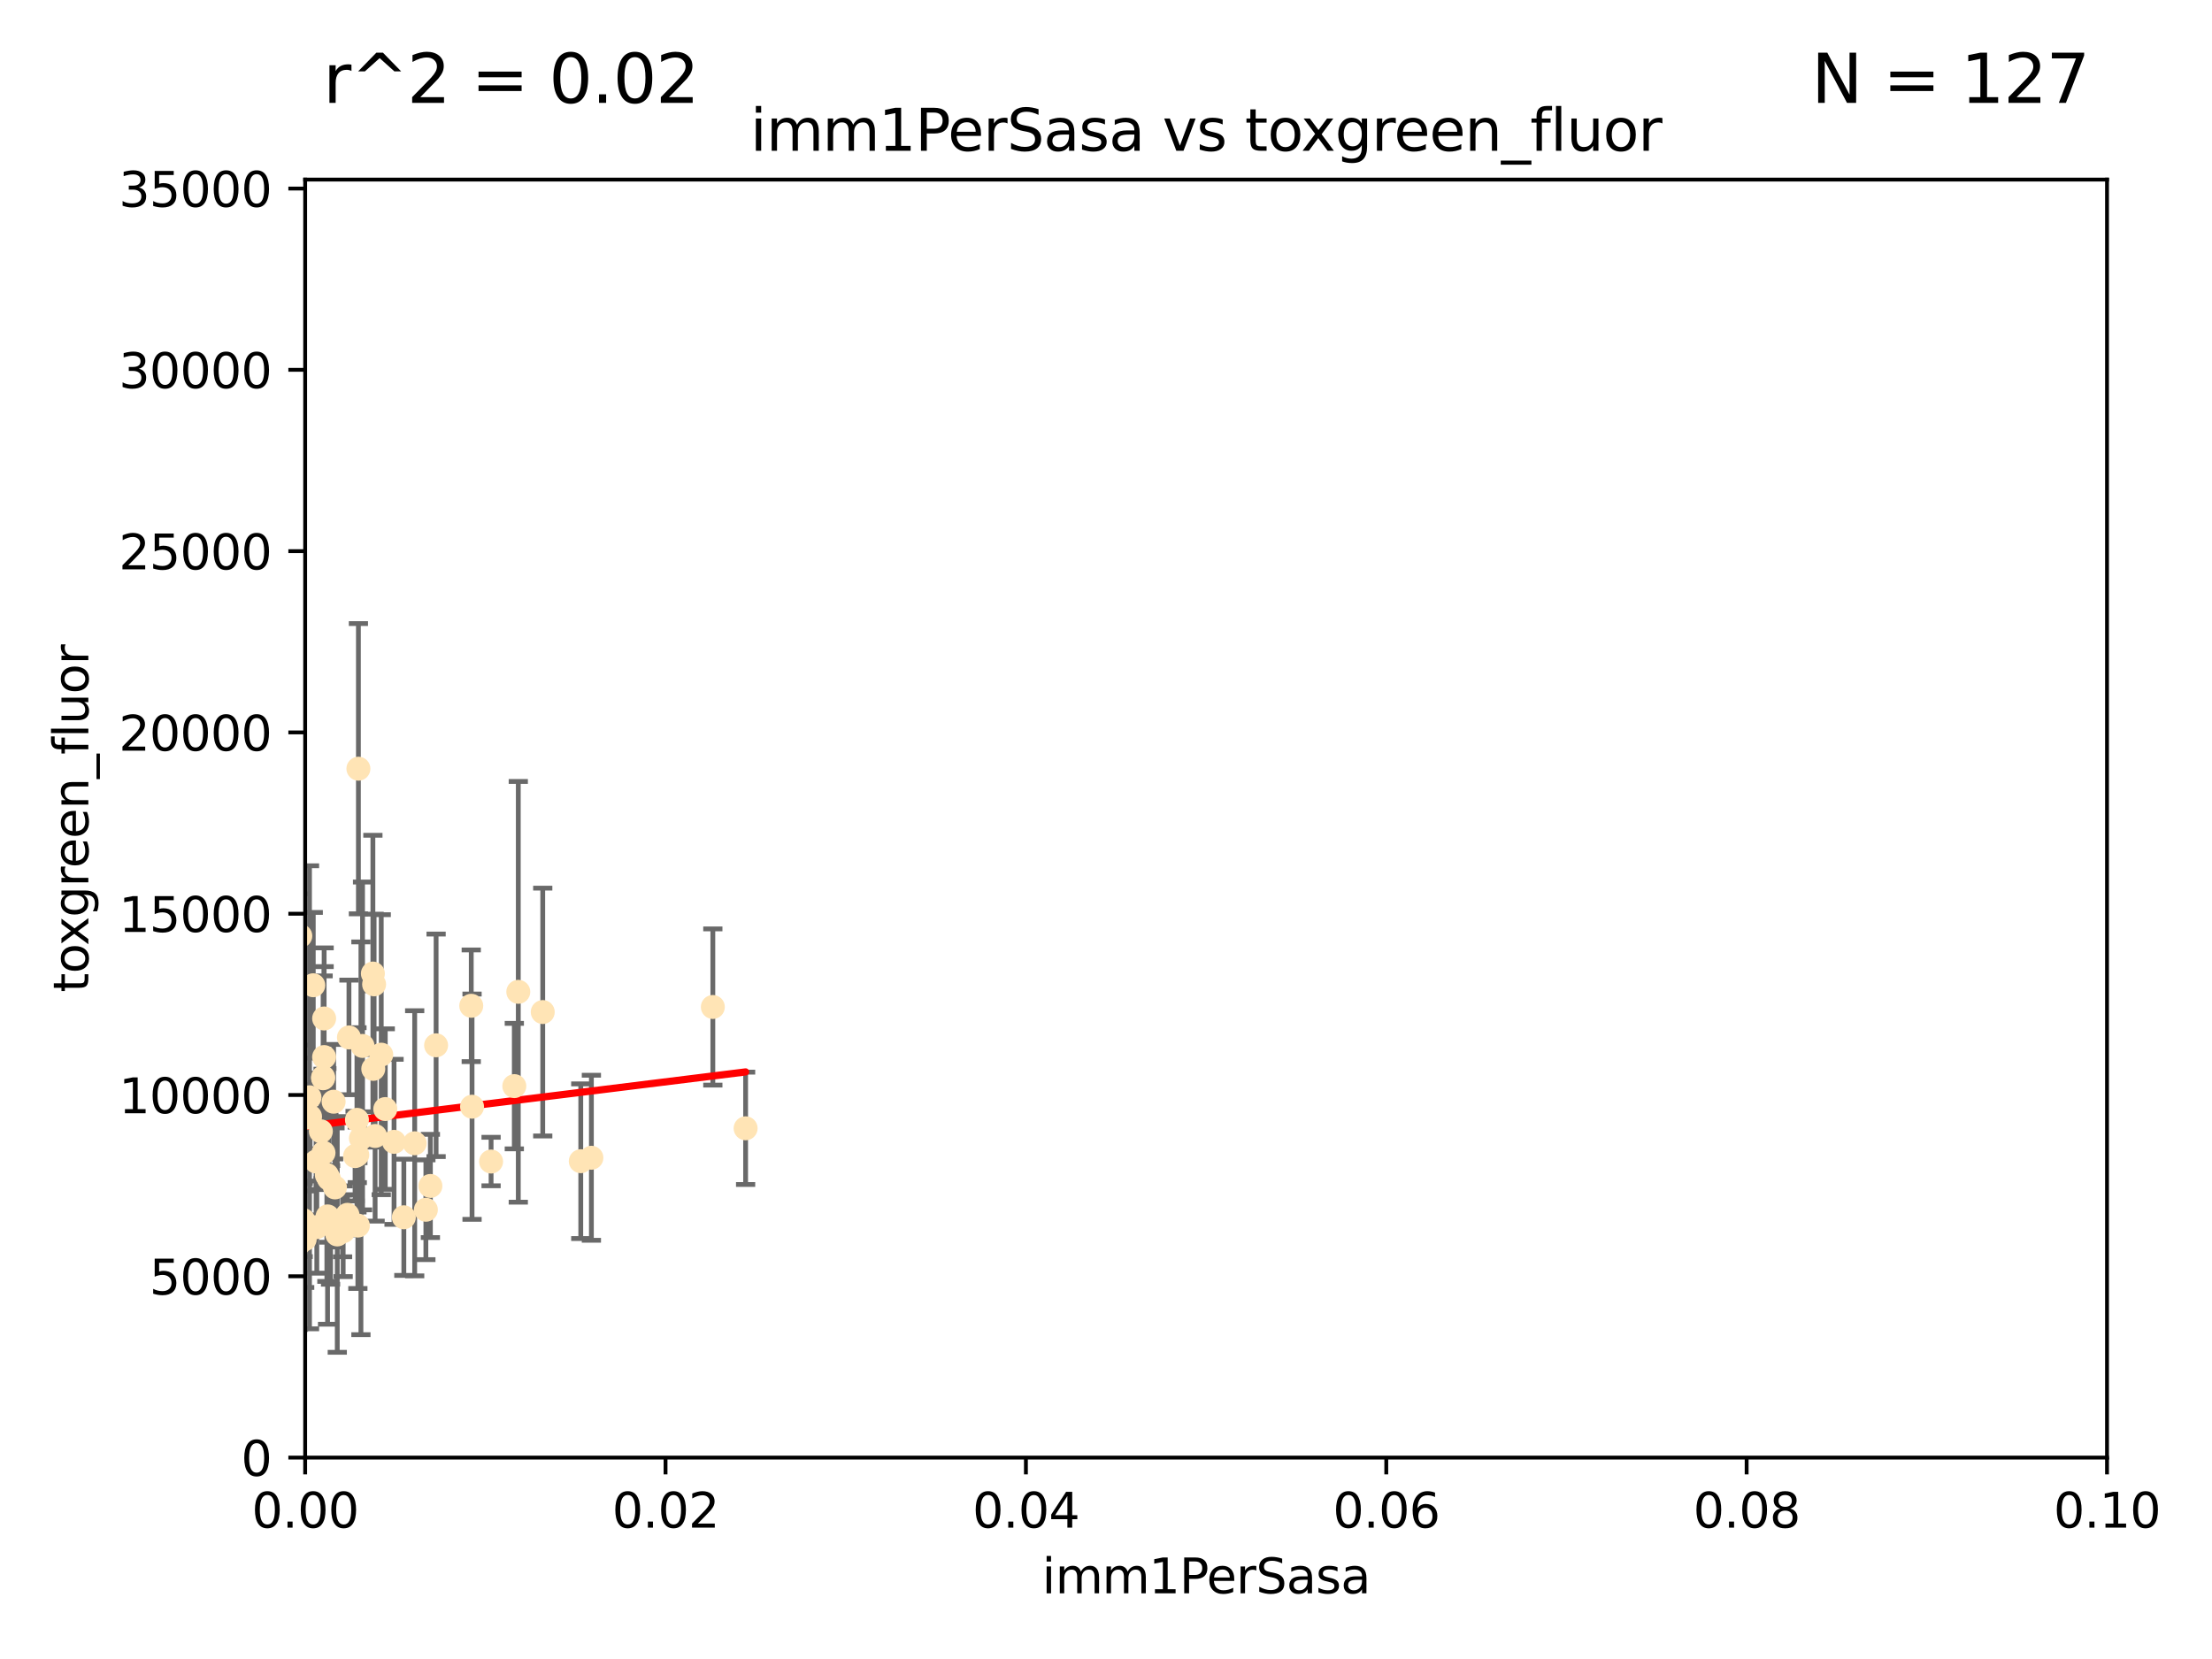 <?xml version="1.0" encoding="utf-8" standalone="no"?>
<!DOCTYPE svg PUBLIC "-//W3C//DTD SVG 1.1//EN"
  "http://www.w3.org/Graphics/SVG/1.1/DTD/svg11.dtd">
<svg xmlns:xlink="http://www.w3.org/1999/xlink" width="460.8pt" height="345.6pt" viewBox="0 0 460.8 345.6" xmlns="http://www.w3.org/2000/svg" version="1.1">
 <defs>
  <style type="text/css">*{stroke-linejoin: round; stroke-linecap: butt}</style>
 </defs>
 <g id="figure_1">
  <g id="patch_1">
   <path d="M 0 345.6 
L 460.8 345.6 
L 460.8 0 
L 0 0 
z
" style="fill: #ffffff"/>
  </g>
  <g id="axes_1">
   <g id="patch_2">
    <path d="M 63.571 303.64 
L 438.93 303.64 
L 438.93 37.411 
L 63.571 37.411 
z
" style="fill: #ffffff"/>
   </g>
   <g id="PathCollection_1">
    <defs>
     <path id="m06e57e0db2" d="M 0 1.118 
C 0.297 1.118 0.581 1 0.791 0.791 
C 1 0.581 1.118 0.297 1.118 0 
C 1.118 -0.297 1 -0.581 0.791 -0.791 
C 0.581 -1 0.297 -1.118 0 -1.118 
C -0.297 -1.118 -0.581 -1 -0.791 -0.791 
C -1 -0.581 -1.118 -0.297 -1.118 0 
C -1.118 0.297 -1 0.581 -0.791 0.791 
C -0.581 1 -0.297 1.118 0 1.118 
z
" style="stroke: #ffe4b5"/>
    </defs>
    <g clip-path="url(#pf3012f4232)">
     <use xlink:href="#m06e57e0db2" x="48.166" y="227.477" style="fill: #ffe4b5; stroke: #ffe4b5"/>
     <use xlink:href="#m06e57e0db2" x="61.761" y="231.729" style="fill: #ffe4b5; stroke: #ffe4b5"/>
     <use xlink:href="#m06e57e0db2" x="48.44" y="219.254" style="fill: #ffe4b5; stroke: #ffe4b5"/>
     <use xlink:href="#m06e57e0db2" x="49.744" y="255.699" style="fill: #ffe4b5; stroke: #ffe4b5"/>
     <use xlink:href="#m06e57e0db2" x="52.3" y="197.057" style="fill: #ffe4b5; stroke: #ffe4b5"/>
     <use xlink:href="#m06e57e0db2" x="47.594" y="228.748" style="fill: #ffe4b5; stroke: #ffe4b5"/>
     <use xlink:href="#m06e57e0db2" x="45.416" y="253.616" style="fill: #ffe4b5; stroke: #ffe4b5"/>
     <use xlink:href="#m06e57e0db2" x="51.855" y="229.159" style="fill: #ffe4b5; stroke: #ffe4b5"/>
     <use xlink:href="#m06e57e0db2" x="44.605" y="246.606" style="fill: #ffe4b5; stroke: #ffe4b5"/>
     <use xlink:href="#m06e57e0db2" x="65.996" y="255.629" style="fill: #ffe4b5; stroke: #ffe4b5"/>
     <use xlink:href="#m06e57e0db2" x="60.996" y="230.468" style="fill: #ffe4b5; stroke: #ffe4b5"/>
     <use xlink:href="#m06e57e0db2" x="61.372" y="236.222" style="fill: #ffe4b5; stroke: #ffe4b5"/>
     <use xlink:href="#m06e57e0db2" x="67.31" y="224.406" style="fill: #ffe4b5; stroke: #ffe4b5"/>
     <use xlink:href="#m06e57e0db2" x="46.71" y="255.748" style="fill: #ffe4b5; stroke: #ffe4b5"/>
     <use xlink:href="#m06e57e0db2" x="61.275" y="230.137" style="fill: #ffe4b5; stroke: #ffe4b5"/>
     <use xlink:href="#m06e57e0db2" x="75.188" y="237.127" style="fill: #ffe4b5; stroke: #ffe4b5"/>
     <use xlink:href="#m06e57e0db2" x="56.355" y="217.589" style="fill: #ffe4b5; stroke: #ffe4b5"/>
     <use xlink:href="#m06e57e0db2" x="40.019" y="185.484" style="fill: #ffe4b5; stroke: #ffe4b5"/>
     <use xlink:href="#m06e57e0db2" x="79.421" y="219.707" style="fill: #ffe4b5; stroke: #ffe4b5"/>
     <use xlink:href="#m06e57e0db2" x="46.455" y="218.268" style="fill: #ffe4b5; stroke: #ffe4b5"/>
     <use xlink:href="#m06e57e0db2" x="62.161" y="259.195" style="fill: #ffe4b5; stroke: #ffe4b5"/>
     <use xlink:href="#m06e57e0db2" x="47.903" y="215.033" style="fill: #ffe4b5; stroke: #ffe4b5"/>
     <use xlink:href="#m06e57e0db2" x="77.934" y="205.056" style="fill: #ffe4b5; stroke: #ffe4b5"/>
     <use xlink:href="#m06e57e0db2" x="54.807" y="206.44" style="fill: #ffe4b5; stroke: #ffe4b5"/>
     <use xlink:href="#m06e57e0db2" x="59.702" y="255.712" style="fill: #ffe4b5; stroke: #ffe4b5"/>
     <use xlink:href="#m06e57e0db2" x="57.1" y="259.073" style="fill: #ffe4b5; stroke: #ffe4b5"/>
     <use xlink:href="#m06e57e0db2" x="88.718" y="252.015" style="fill: #ffe4b5; stroke: #ffe4b5"/>
     <use xlink:href="#m06e57e0db2" x="50.815" y="250.457" style="fill: #ffe4b5; stroke: #ffe4b5"/>
     <use xlink:href="#m06e57e0db2" x="74.359" y="233.283" style="fill: #ffe4b5; stroke: #ffe4b5"/>
     <use xlink:href="#m06e57e0db2" x="43.528" y="223.335" style="fill: #ffe4b5; stroke: #ffe4b5"/>
     <use xlink:href="#m06e57e0db2" x="42.773" y="256.955" style="fill: #ffe4b5; stroke: #ffe4b5"/>
     <use xlink:href="#m06e57e0db2" x="48.08" y="239.109" style="fill: #ffe4b5; stroke: #ffe4b5"/>
     <use xlink:href="#m06e57e0db2" x="49.565" y="241.747" style="fill: #ffe4b5; stroke: #ffe4b5"/>
     <use xlink:href="#m06e57e0db2" x="44.115" y="254.408" style="fill: #ffe4b5; stroke: #ffe4b5"/>
     <use xlink:href="#m06e57e0db2" x="40.973" y="247.113" style="fill: #ffe4b5; stroke: #ffe4b5"/>
     <use xlink:href="#m06e57e0db2" x="46.159" y="224.125" style="fill: #ffe4b5; stroke: #ffe4b5"/>
     <use xlink:href="#m06e57e0db2" x="45.06" y="228.551" style="fill: #ffe4b5; stroke: #ffe4b5"/>
     <use xlink:href="#m06e57e0db2" x="56.871" y="220.046" style="fill: #ffe4b5; stroke: #ffe4b5"/>
     <use xlink:href="#m06e57e0db2" x="44.102" y="239.106" style="fill: #ffe4b5; stroke: #ffe4b5"/>
     <use xlink:href="#m06e57e0db2" x="61.23" y="244.236" style="fill: #ffe4b5; stroke: #ffe4b5"/>
     <use xlink:href="#m06e57e0db2" x="47.756" y="244.995" style="fill: #ffe4b5; stroke: #ffe4b5"/>
     <use xlink:href="#m06e57e0db2" x="74.663" y="160.133" style="fill: #ffe4b5; stroke: #ffe4b5"/>
     <use xlink:href="#m06e57e0db2" x="77.68" y="202.809" style="fill: #ffe4b5; stroke: #ffe4b5"/>
     <use xlink:href="#m06e57e0db2" x="51.444" y="250.282" style="fill: #ffe4b5; stroke: #ffe4b5"/>
     <use xlink:href="#m06e57e0db2" x="56.037" y="239.176" style="fill: #ffe4b5; stroke: #ffe4b5"/>
     <use xlink:href="#m06e57e0db2" x="67.518" y="220.205" style="fill: #ffe4b5; stroke: #ffe4b5"/>
     <use xlink:href="#m06e57e0db2" x="68.861" y="255.164" style="fill: #ffe4b5; stroke: #ffe4b5"/>
     <use xlink:href="#m06e57e0db2" x="57.451" y="215.909" style="fill: #ffe4b5; stroke: #ffe4b5"/>
     <use xlink:href="#m06e57e0db2" x="67.391" y="240.157" style="fill: #ffe4b5; stroke: #ffe4b5"/>
     <use xlink:href="#m06e57e0db2" x="61.817" y="257.746" style="fill: #ffe4b5; stroke: #ffe4b5"/>
     <use xlink:href="#m06e57e0db2" x="46.042" y="175.082" style="fill: #ffe4b5; stroke: #ffe4b5"/>
     <use xlink:href="#m06e57e0db2" x="35.508" y="247.2" style="fill: #ffe4b5; stroke: #ffe4b5"/>
     <use xlink:href="#m06e57e0db2" x="47.404" y="198.98" style="fill: #ffe4b5; stroke: #ffe4b5"/>
     <use xlink:href="#m06e57e0db2" x="57.106" y="238.421" style="fill: #ffe4b5; stroke: #ffe4b5"/>
     <use xlink:href="#m06e57e0db2" x="56.086" y="255.162" style="fill: #ffe4b5; stroke: #ffe4b5"/>
     <use xlink:href="#m06e57e0db2" x="63.47" y="258.155" style="fill: #ffe4b5; stroke: #ffe4b5"/>
     <use xlink:href="#m06e57e0db2" x="42.545" y="242.529" style="fill: #ffe4b5; stroke: #ffe4b5"/>
     <use xlink:href="#m06e57e0db2" x="47.055" y="234.16" style="fill: #ffe4b5; stroke: #ffe4b5"/>
     <use xlink:href="#m06e57e0db2" x="77.759" y="222.664" style="fill: #ffe4b5; stroke: #ffe4b5"/>
     <use xlink:href="#m06e57e0db2" x="53.092" y="251.866" style="fill: #ffe4b5; stroke: #ffe4b5"/>
     <use xlink:href="#m06e57e0db2" x="63.96" y="232.802" style="fill: #ffe4b5; stroke: #ffe4b5"/>
     <use xlink:href="#m06e57e0db2" x="41.577" y="246.623" style="fill: #ffe4b5; stroke: #ffe4b5"/>
     <use xlink:href="#m06e57e0db2" x="71.366" y="255.382" style="fill: #ffe4b5; stroke: #ffe4b5"/>
     <use xlink:href="#m06e57e0db2" x="58.064" y="245.75" style="fill: #ffe4b5; stroke: #ffe4b5"/>
     <use xlink:href="#m06e57e0db2" x="41.442" y="240.804" style="fill: #ffe4b5; stroke: #ffe4b5"/>
     <use xlink:href="#m06e57e0db2" x="46.125" y="237.694" style="fill: #ffe4b5; stroke: #ffe4b5"/>
     <use xlink:href="#m06e57e0db2" x="80.259" y="231.039" style="fill: #ffe4b5; stroke: #ffe4b5"/>
     <use xlink:href="#m06e57e0db2" x="45.846" y="247.736" style="fill: #ffe4b5; stroke: #ffe4b5"/>
     <use xlink:href="#m06e57e0db2" x="62.168" y="230.204" style="fill: #ffe4b5; stroke: #ffe4b5"/>
     <use xlink:href="#m06e57e0db2" x="55.497" y="209.489" style="fill: #ffe4b5; stroke: #ffe4b5"/>
     <use xlink:href="#m06e57e0db2" x="74.426" y="240.574" style="fill: #ffe4b5; stroke: #ffe4b5"/>
     <use xlink:href="#m06e57e0db2" x="71.488" y="256.494" style="fill: #ffe4b5; stroke: #ffe4b5"/>
     <use xlink:href="#m06e57e0db2" x="72.694" y="216.114" style="fill: #ffe4b5; stroke: #ffe4b5"/>
     <use xlink:href="#m06e57e0db2" x="74.55" y="255.31" style="fill: #ffe4b5; stroke: #ffe4b5"/>
     <use xlink:href="#m06e57e0db2" x="44.543" y="247.49" style="fill: #ffe4b5; stroke: #ffe4b5"/>
     <use xlink:href="#m06e57e0db2" x="72.381" y="253.07" style="fill: #ffe4b5; stroke: #ffe4b5"/>
     <use xlink:href="#m06e57e0db2" x="45.811" y="251.842" style="fill: #ffe4b5; stroke: #ffe4b5"/>
     <use xlink:href="#m06e57e0db2" x="58.343" y="213.998" style="fill: #ffe4b5; stroke: #ffe4b5"/>
     <use xlink:href="#m06e57e0db2" x="45.728" y="249.97" style="fill: #ffe4b5; stroke: #ffe4b5"/>
     <use xlink:href="#m06e57e0db2" x="45.097" y="230.181" style="fill: #ffe4b5; stroke: #ffe4b5"/>
     <use xlink:href="#m06e57e0db2" x="56.364" y="254.158" style="fill: #ffe4b5; stroke: #ffe4b5"/>
     <use xlink:href="#m06e57e0db2" x="41.826" y="224.095" style="fill: #ffe4b5; stroke: #ffe4b5"/>
     <use xlink:href="#m06e57e0db2" x="69.782" y="247.358" style="fill: #ffe4b5; stroke: #ffe4b5"/>
     <use xlink:href="#m06e57e0db2" x="58.79" y="231.566" style="fill: #ffe4b5; stroke: #ffe4b5"/>
     <use xlink:href="#m06e57e0db2" x="65.848" y="241.969" style="fill: #ffe4b5; stroke: #ffe4b5"/>
     <use xlink:href="#m06e57e0db2" x="51.287" y="220.555" style="fill: #ffe4b5; stroke: #ffe4b5"/>
     <use xlink:href="#m06e57e0db2" x="67.522" y="212.169" style="fill: #ffe4b5; stroke: #ffe4b5"/>
     <use xlink:href="#m06e57e0db2" x="82.085" y="237.865" style="fill: #ffe4b5; stroke: #ffe4b5"/>
     <use xlink:href="#m06e57e0db2" x="64.592" y="232.618" style="fill: #ffe4b5; stroke: #ffe4b5"/>
     <use xlink:href="#m06e57e0db2" x="48.754" y="237.01" style="fill: #ffe4b5; stroke: #ffe4b5"/>
     <use xlink:href="#m06e57e0db2" x="48.679" y="255.125" style="fill: #ffe4b5; stroke: #ffe4b5"/>
     <use xlink:href="#m06e57e0db2" x="75.525" y="217.888" style="fill: #ffe4b5; stroke: #ffe4b5"/>
     <use xlink:href="#m06e57e0db2" x="70.26" y="257.16" style="fill: #ffe4b5; stroke: #ffe4b5"/>
     <use xlink:href="#m06e57e0db2" x="62.559" y="194.969" style="fill: #ffe4b5; stroke: #ffe4b5"/>
     <use xlink:href="#m06e57e0db2" x="89.658" y="247.057" style="fill: #ffe4b5; stroke: #ffe4b5"/>
     <use xlink:href="#m06e57e0db2" x="49.201" y="248.599" style="fill: #ffe4b5; stroke: #ffe4b5"/>
     <use xlink:href="#m06e57e0db2" x="86.387" y="238.166" style="fill: #ffe4b5; stroke: #ffe4b5"/>
     <use xlink:href="#m06e57e0db2" x="64.476" y="228.587" style="fill: #ffe4b5; stroke: #ffe4b5"/>
     <use xlink:href="#m06e57e0db2" x="68.513" y="245.544" style="fill: #ffe4b5; stroke: #ffe4b5"/>
     <use xlink:href="#m06e57e0db2" x="65.259" y="205.246" style="fill: #ffe4b5; stroke: #ffe4b5"/>
     <use xlink:href="#m06e57e0db2" x="57.252" y="242.001" style="fill: #ffe4b5; stroke: #ffe4b5"/>
     <use xlink:href="#m06e57e0db2" x="78.142" y="236.646" style="fill: #ffe4b5; stroke: #ffe4b5"/>
     <use xlink:href="#m06e57e0db2" x="39.434" y="256.462" style="fill: #ffe4b5; stroke: #ffe4b5"/>
     <use xlink:href="#m06e57e0db2" x="61.958" y="232.996" style="fill: #ffe4b5; stroke: #ffe4b5"/>
     <use xlink:href="#m06e57e0db2" x="69.501" y="229.505" style="fill: #ffe4b5; stroke: #ffe4b5"/>
     <use xlink:href="#m06e57e0db2" x="56.678" y="239.016" style="fill: #ffe4b5; stroke: #ffe4b5"/>
     <use xlink:href="#m06e57e0db2" x="155.325" y="235.046" style="fill: #ffe4b5; stroke: #ffe4b5"/>
     <use xlink:href="#m06e57e0db2" x="59.904" y="248.084" style="fill: #ffe4b5; stroke: #ffe4b5"/>
     <use xlink:href="#m06e57e0db2" x="68.093" y="244.765" style="fill: #ffe4b5; stroke: #ffe4b5"/>
     <use xlink:href="#m06e57e0db2" x="107.97" y="206.615" style="fill: #ffe4b5; stroke: #ffe4b5"/>
     <use xlink:href="#m06e57e0db2" x="67.304" y="224.621" style="fill: #ffe4b5; stroke: #ffe4b5"/>
     <use xlink:href="#m06e57e0db2" x="90.848" y="217.758" style="fill: #ffe4b5; stroke: #ffe4b5"/>
     <use xlink:href="#m06e57e0db2" x="63.157" y="254.163" style="fill: #ffe4b5; stroke: #ffe4b5"/>
     <use xlink:href="#m06e57e0db2" x="60.805" y="246.329" style="fill: #ffe4b5; stroke: #ffe4b5"/>
     <use xlink:href="#m06e57e0db2" x="107.141" y="226.256" style="fill: #ffe4b5; stroke: #ffe4b5"/>
     <use xlink:href="#m06e57e0db2" x="73.97" y="240.841" style="fill: #ffe4b5; stroke: #ffe4b5"/>
     <use xlink:href="#m06e57e0db2" x="84.128" y="253.584" style="fill: #ffe4b5; stroke: #ffe4b5"/>
     <use xlink:href="#m06e57e0db2" x="102.302" y="241.969" style="fill: #ffe4b5; stroke: #ffe4b5"/>
     <use xlink:href="#m06e57e0db2" x="98.17" y="209.522" style="fill: #ffe4b5; stroke: #ffe4b5"/>
     <use xlink:href="#m06e57e0db2" x="98.336" y="230.545" style="fill: #ffe4b5; stroke: #ffe4b5"/>
     <use xlink:href="#m06e57e0db2" x="120.985" y="241.9" style="fill: #ffe4b5; stroke: #ffe4b5"/>
     <use xlink:href="#m06e57e0db2" x="123.197" y="241.183" style="fill: #ffe4b5; stroke: #ffe4b5"/>
     <use xlink:href="#m06e57e0db2" x="45.401" y="252.334" style="fill: #ffe4b5; stroke: #ffe4b5"/>
     <use xlink:href="#m06e57e0db2" x="66.843" y="235.674" style="fill: #ffe4b5; stroke: #ffe4b5"/>
     <use xlink:href="#m06e57e0db2" x="113.064" y="210.827" style="fill: #ffe4b5; stroke: #ffe4b5"/>
     <use xlink:href="#m06e57e0db2" x="68.237" y="253.399" style="fill: #ffe4b5; stroke: #ffe4b5"/>
     <use xlink:href="#m06e57e0db2" x="148.497" y="209.772" style="fill: #ffe4b5; stroke: #ffe4b5"/>
    </g>
   </g>
   <g id="matplotlib.axis_1">
    <g id="xtick_1">
     <g id="line2d_1">
      <defs>
       <path id="m4732cc8008" d="M 0 0 
L 0 3.5 
" style="stroke: #000000; stroke-width: 0.8"/>
      </defs>
      <g>
       <use xlink:href="#m4732cc8008" x="63.571" y="303.64" style="stroke: #000000; stroke-width: 0.8"/>
      </g>
     </g>
     <g id="text_1">
      <!-- 0.00 -->
      <g transform="translate(52.438 318.238)scale(0.1 -0.1)">
       <defs>
        <path id="DejaVuSans-30" d="M 2034 4250 
Q 1547 4250 1301 3770 
Q 1056 3291 1056 2328 
Q 1056 1369 1301 889 
Q 1547 409 2034 409 
Q 2525 409 2770 889 
Q 3016 1369 3016 2328 
Q 3016 3291 2770 3770 
Q 2525 4250 2034 4250 
z
M 2034 4750 
Q 2819 4750 3233 4129 
Q 3647 3509 3647 2328 
Q 3647 1150 3233 529 
Q 2819 -91 2034 -91 
Q 1250 -91 836 529 
Q 422 1150 422 2328 
Q 422 3509 836 4129 
Q 1250 4750 2034 4750 
z
" transform="scale(0.016)"/>
        <path id="DejaVuSans-2e" d="M 684 794 
L 1344 794 
L 1344 0 
L 684 0 
L 684 794 
z
" transform="scale(0.016)"/>
       </defs>
       <use xlink:href="#DejaVuSans-30"/>
       <use xlink:href="#DejaVuSans-2e" x="63.623"/>
       <use xlink:href="#DejaVuSans-30" x="95.41"/>
       <use xlink:href="#DejaVuSans-30" x="159.033"/>
      </g>
     </g>
    </g>
    <g id="xtick_2">
     <g id="line2d_2">
      <g>
       <use xlink:href="#m4732cc8008" x="138.643" y="303.64" style="stroke: #000000; stroke-width: 0.8"/>
      </g>
     </g>
     <g id="text_2">
      <!-- 0.02 -->
      <g transform="translate(127.51 318.238)scale(0.1 -0.1)">
       <defs>
        <path id="DejaVuSans-32" d="M 1228 531 
L 3431 531 
L 3431 0 
L 469 0 
L 469 531 
Q 828 903 1448 1529 
Q 2069 2156 2228 2338 
Q 2531 2678 2651 2914 
Q 2772 3150 2772 3378 
Q 2772 3750 2511 3984 
Q 2250 4219 1831 4219 
Q 1534 4219 1204 4116 
Q 875 4013 500 3803 
L 500 4441 
Q 881 4594 1212 4672 
Q 1544 4750 1819 4750 
Q 2544 4750 2975 4387 
Q 3406 4025 3406 3419 
Q 3406 3131 3298 2873 
Q 3191 2616 2906 2266 
Q 2828 2175 2409 1742 
Q 1991 1309 1228 531 
z
" transform="scale(0.016)"/>
       </defs>
       <use xlink:href="#DejaVuSans-30"/>
       <use xlink:href="#DejaVuSans-2e" x="63.623"/>
       <use xlink:href="#DejaVuSans-30" x="95.41"/>
       <use xlink:href="#DejaVuSans-32" x="159.033"/>
      </g>
     </g>
    </g>
    <g id="xtick_3">
     <g id="line2d_3">
      <g>
       <use xlink:href="#m4732cc8008" x="213.715" y="303.64" style="stroke: #000000; stroke-width: 0.8"/>
      </g>
     </g>
     <g id="text_3">
      <!-- 0.04 -->
      <g transform="translate(202.582 318.238)scale(0.1 -0.1)">
       <defs>
        <path id="DejaVuSans-34" d="M 2419 4116 
L 825 1625 
L 2419 1625 
L 2419 4116 
z
M 2253 4666 
L 3047 4666 
L 3047 1625 
L 3713 1625 
L 3713 1100 
L 3047 1100 
L 3047 0 
L 2419 0 
L 2419 1100 
L 313 1100 
L 313 1709 
L 2253 4666 
z
" transform="scale(0.016)"/>
       </defs>
       <use xlink:href="#DejaVuSans-30"/>
       <use xlink:href="#DejaVuSans-2e" x="63.623"/>
       <use xlink:href="#DejaVuSans-30" x="95.41"/>
       <use xlink:href="#DejaVuSans-34" x="159.033"/>
      </g>
     </g>
    </g>
    <g id="xtick_4">
     <g id="line2d_4">
      <g>
       <use xlink:href="#m4732cc8008" x="288.786" y="303.64" style="stroke: #000000; stroke-width: 0.8"/>
      </g>
     </g>
     <g id="text_4">
      <!-- 0.06 -->
      <g transform="translate(277.654 318.238)scale(0.1 -0.1)">
       <defs>
        <path id="DejaVuSans-36" d="M 2113 2584 
Q 1688 2584 1439 2293 
Q 1191 2003 1191 1497 
Q 1191 994 1439 701 
Q 1688 409 2113 409 
Q 2538 409 2786 701 
Q 3034 994 3034 1497 
Q 3034 2003 2786 2293 
Q 2538 2584 2113 2584 
z
M 3366 4563 
L 3366 3988 
Q 3128 4100 2886 4159 
Q 2644 4219 2406 4219 
Q 1781 4219 1451 3797 
Q 1122 3375 1075 2522 
Q 1259 2794 1537 2939 
Q 1816 3084 2150 3084 
Q 2853 3084 3261 2657 
Q 3669 2231 3669 1497 
Q 3669 778 3244 343 
Q 2819 -91 2113 -91 
Q 1303 -91 875 529 
Q 447 1150 447 2328 
Q 447 3434 972 4092 
Q 1497 4750 2381 4750 
Q 2619 4750 2861 4703 
Q 3103 4656 3366 4563 
z
" transform="scale(0.016)"/>
       </defs>
       <use xlink:href="#DejaVuSans-30"/>
       <use xlink:href="#DejaVuSans-2e" x="63.623"/>
       <use xlink:href="#DejaVuSans-30" x="95.41"/>
       <use xlink:href="#DejaVuSans-36" x="159.033"/>
      </g>
     </g>
    </g>
    <g id="xtick_5">
     <g id="line2d_5">
      <g>
       <use xlink:href="#m4732cc8008" x="363.858" y="303.64" style="stroke: #000000; stroke-width: 0.8"/>
      </g>
     </g>
     <g id="text_5">
      <!-- 0.08 -->
      <g transform="translate(352.725 318.238)scale(0.1 -0.1)">
       <defs>
        <path id="DejaVuSans-38" d="M 2034 2216 
Q 1584 2216 1326 1975 
Q 1069 1734 1069 1313 
Q 1069 891 1326 650 
Q 1584 409 2034 409 
Q 2484 409 2743 651 
Q 3003 894 3003 1313 
Q 3003 1734 2745 1975 
Q 2488 2216 2034 2216 
z
M 1403 2484 
Q 997 2584 770 2862 
Q 544 3141 544 3541 
Q 544 4100 942 4425 
Q 1341 4750 2034 4750 
Q 2731 4750 3128 4425 
Q 3525 4100 3525 3541 
Q 3525 3141 3298 2862 
Q 3072 2584 2669 2484 
Q 3125 2378 3379 2068 
Q 3634 1759 3634 1313 
Q 3634 634 3220 271 
Q 2806 -91 2034 -91 
Q 1263 -91 848 271 
Q 434 634 434 1313 
Q 434 1759 690 2068 
Q 947 2378 1403 2484 
z
M 1172 3481 
Q 1172 3119 1398 2916 
Q 1625 2713 2034 2713 
Q 2441 2713 2670 2916 
Q 2900 3119 2900 3481 
Q 2900 3844 2670 4047 
Q 2441 4250 2034 4250 
Q 1625 4250 1398 4047 
Q 1172 3844 1172 3481 
z
" transform="scale(0.016)"/>
       </defs>
       <use xlink:href="#DejaVuSans-30"/>
       <use xlink:href="#DejaVuSans-2e" x="63.623"/>
       <use xlink:href="#DejaVuSans-30" x="95.41"/>
       <use xlink:href="#DejaVuSans-38" x="159.033"/>
      </g>
     </g>
    </g>
    <g id="xtick_6">
     <g id="line2d_6">
      <g>
       <use xlink:href="#m4732cc8008" x="438.93" y="303.64" style="stroke: #000000; stroke-width: 0.8"/>
      </g>
     </g>
     <g id="text_6">
      <!-- 0.10 -->
      <g transform="translate(427.797 318.238)scale(0.1 -0.1)">
       <defs>
        <path id="DejaVuSans-31" d="M 794 531 
L 1825 531 
L 1825 4091 
L 703 3866 
L 703 4441 
L 1819 4666 
L 2450 4666 
L 2450 531 
L 3481 531 
L 3481 0 
L 794 0 
L 794 531 
z
" transform="scale(0.016)"/>
       </defs>
       <use xlink:href="#DejaVuSans-30"/>
       <use xlink:href="#DejaVuSans-2e" x="63.623"/>
       <use xlink:href="#DejaVuSans-31" x="95.41"/>
       <use xlink:href="#DejaVuSans-30" x="159.033"/>
      </g>
     </g>
    </g>
    <g id="text_7">
     <!-- imm1PerSasa -->
     <g transform="translate(217.067 331.917)scale(0.1 -0.1)">
      <defs>
       <path id="DejaVuSans-69" d="M 603 3500 
L 1178 3500 
L 1178 0 
L 603 0 
L 603 3500 
z
M 603 4863 
L 1178 4863 
L 1178 4134 
L 603 4134 
L 603 4863 
z
" transform="scale(0.016)"/>
       <path id="DejaVuSans-6d" d="M 3328 2828 
Q 3544 3216 3844 3400 
Q 4144 3584 4550 3584 
Q 5097 3584 5394 3201 
Q 5691 2819 5691 2113 
L 5691 0 
L 5113 0 
L 5113 2094 
Q 5113 2597 4934 2840 
Q 4756 3084 4391 3084 
Q 3944 3084 3684 2787 
Q 3425 2491 3425 1978 
L 3425 0 
L 2847 0 
L 2847 2094 
Q 2847 2600 2669 2842 
Q 2491 3084 2119 3084 
Q 1678 3084 1418 2786 
Q 1159 2488 1159 1978 
L 1159 0 
L 581 0 
L 581 3500 
L 1159 3500 
L 1159 2956 
Q 1356 3278 1631 3431 
Q 1906 3584 2284 3584 
Q 2666 3584 2933 3390 
Q 3200 3197 3328 2828 
z
" transform="scale(0.016)"/>
       <path id="DejaVuSans-50" d="M 1259 4147 
L 1259 2394 
L 2053 2394 
Q 2494 2394 2734 2622 
Q 2975 2850 2975 3272 
Q 2975 3691 2734 3919 
Q 2494 4147 2053 4147 
L 1259 4147 
z
M 628 4666 
L 2053 4666 
Q 2838 4666 3239 4311 
Q 3641 3956 3641 3272 
Q 3641 2581 3239 2228 
Q 2838 1875 2053 1875 
L 1259 1875 
L 1259 0 
L 628 0 
L 628 4666 
z
" transform="scale(0.016)"/>
       <path id="DejaVuSans-65" d="M 3597 1894 
L 3597 1613 
L 953 1613 
Q 991 1019 1311 708 
Q 1631 397 2203 397 
Q 2534 397 2845 478 
Q 3156 559 3463 722 
L 3463 178 
Q 3153 47 2828 -22 
Q 2503 -91 2169 -91 
Q 1331 -91 842 396 
Q 353 884 353 1716 
Q 353 2575 817 3079 
Q 1281 3584 2069 3584 
Q 2775 3584 3186 3129 
Q 3597 2675 3597 1894 
z
M 3022 2063 
Q 3016 2534 2758 2815 
Q 2500 3097 2075 3097 
Q 1594 3097 1305 2825 
Q 1016 2553 972 2059 
L 3022 2063 
z
" transform="scale(0.016)"/>
       <path id="DejaVuSans-72" d="M 2631 2963 
Q 2534 3019 2420 3045 
Q 2306 3072 2169 3072 
Q 1681 3072 1420 2755 
Q 1159 2438 1159 1844 
L 1159 0 
L 581 0 
L 581 3500 
L 1159 3500 
L 1159 2956 
Q 1341 3275 1631 3429 
Q 1922 3584 2338 3584 
Q 2397 3584 2469 3576 
Q 2541 3569 2628 3553 
L 2631 2963 
z
" transform="scale(0.016)"/>
       <path id="DejaVuSans-53" d="M 3425 4513 
L 3425 3897 
Q 3066 4069 2747 4153 
Q 2428 4238 2131 4238 
Q 1616 4238 1336 4038 
Q 1056 3838 1056 3469 
Q 1056 3159 1242 3001 
Q 1428 2844 1947 2747 
L 2328 2669 
Q 3034 2534 3370 2195 
Q 3706 1856 3706 1288 
Q 3706 609 3251 259 
Q 2797 -91 1919 -91 
Q 1588 -91 1214 -16 
Q 841 59 441 206 
L 441 856 
Q 825 641 1194 531 
Q 1563 422 1919 422 
Q 2459 422 2753 634 
Q 3047 847 3047 1241 
Q 3047 1584 2836 1778 
Q 2625 1972 2144 2069 
L 1759 2144 
Q 1053 2284 737 2584 
Q 422 2884 422 3419 
Q 422 4038 858 4394 
Q 1294 4750 2059 4750 
Q 2388 4750 2728 4690 
Q 3069 4631 3425 4513 
z
" transform="scale(0.016)"/>
       <path id="DejaVuSans-61" d="M 2194 1759 
Q 1497 1759 1228 1600 
Q 959 1441 959 1056 
Q 959 750 1161 570 
Q 1363 391 1709 391 
Q 2188 391 2477 730 
Q 2766 1069 2766 1631 
L 2766 1759 
L 2194 1759 
z
M 3341 1997 
L 3341 0 
L 2766 0 
L 2766 531 
Q 2569 213 2275 61 
Q 1981 -91 1556 -91 
Q 1019 -91 701 211 
Q 384 513 384 1019 
Q 384 1609 779 1909 
Q 1175 2209 1959 2209 
L 2766 2209 
L 2766 2266 
Q 2766 2663 2505 2880 
Q 2244 3097 1772 3097 
Q 1472 3097 1187 3025 
Q 903 2953 641 2809 
L 641 3341 
Q 956 3463 1253 3523 
Q 1550 3584 1831 3584 
Q 2591 3584 2966 3190 
Q 3341 2797 3341 1997 
z
" transform="scale(0.016)"/>
       <path id="DejaVuSans-73" d="M 2834 3397 
L 2834 2853 
Q 2591 2978 2328 3040 
Q 2066 3103 1784 3103 
Q 1356 3103 1142 2972 
Q 928 2841 928 2578 
Q 928 2378 1081 2264 
Q 1234 2150 1697 2047 
L 1894 2003 
Q 2506 1872 2764 1633 
Q 3022 1394 3022 966 
Q 3022 478 2636 193 
Q 2250 -91 1575 -91 
Q 1294 -91 989 -36 
Q 684 19 347 128 
L 347 722 
Q 666 556 975 473 
Q 1284 391 1588 391 
Q 1994 391 2212 530 
Q 2431 669 2431 922 
Q 2431 1156 2273 1281 
Q 2116 1406 1581 1522 
L 1381 1569 
Q 847 1681 609 1914 
Q 372 2147 372 2553 
Q 372 3047 722 3315 
Q 1072 3584 1716 3584 
Q 2034 3584 2315 3537 
Q 2597 3491 2834 3397 
z
" transform="scale(0.016)"/>
      </defs>
      <use xlink:href="#DejaVuSans-69"/>
      <use xlink:href="#DejaVuSans-6d" x="27.783"/>
      <use xlink:href="#DejaVuSans-6d" x="125.195"/>
      <use xlink:href="#DejaVuSans-31" x="222.607"/>
      <use xlink:href="#DejaVuSans-50" x="286.23"/>
      <use xlink:href="#DejaVuSans-65" x="342.908"/>
      <use xlink:href="#DejaVuSans-72" x="404.432"/>
      <use xlink:href="#DejaVuSans-53" x="445.545"/>
      <use xlink:href="#DejaVuSans-61" x="509.021"/>
      <use xlink:href="#DejaVuSans-73" x="570.301"/>
      <use xlink:href="#DejaVuSans-61" x="622.4"/>
     </g>
    </g>
   </g>
   <g id="matplotlib.axis_2">
    <g id="ytick_1">
     <g id="line2d_7">
      <defs>
       <path id="mc2521eb732" d="M 0 0 
L -3.5 0 
" style="stroke: #000000; stroke-width: 0.8"/>
      </defs>
      <g>
       <use xlink:href="#mc2521eb732" x="63.571" y="303.64" style="stroke: #000000; stroke-width: 0.8"/>
      </g>
     </g>
     <g id="text_8">
      <!-- 0 -->
      <g transform="translate(50.209 307.439)scale(0.1 -0.1)">
       <use xlink:href="#DejaVuSans-30"/>
      </g>
     </g>
    </g>
    <g id="ytick_2">
     <g id="line2d_8">
      <g>
       <use xlink:href="#mc2521eb732" x="63.571" y="265.874" style="stroke: #000000; stroke-width: 0.8"/>
      </g>
     </g>
     <g id="text_9">
      <!-- 5000 -->
      <g transform="translate(31.121 269.673)scale(0.1 -0.1)">
       <defs>
        <path id="DejaVuSans-35" d="M 691 4666 
L 3169 4666 
L 3169 4134 
L 1269 4134 
L 1269 2991 
Q 1406 3038 1543 3061 
Q 1681 3084 1819 3084 
Q 2600 3084 3056 2656 
Q 3513 2228 3513 1497 
Q 3513 744 3044 326 
Q 2575 -91 1722 -91 
Q 1428 -91 1123 -41 
Q 819 9 494 109 
L 494 744 
Q 775 591 1075 516 
Q 1375 441 1709 441 
Q 2250 441 2565 725 
Q 2881 1009 2881 1497 
Q 2881 1984 2565 2268 
Q 2250 2553 1709 2553 
Q 1456 2553 1204 2497 
Q 953 2441 691 2322 
L 691 4666 
z
" transform="scale(0.016)"/>
       </defs>
       <use xlink:href="#DejaVuSans-35"/>
       <use xlink:href="#DejaVuSans-30" x="63.623"/>
       <use xlink:href="#DejaVuSans-30" x="127.246"/>
       <use xlink:href="#DejaVuSans-30" x="190.869"/>
      </g>
     </g>
    </g>
    <g id="ytick_3">
     <g id="line2d_9">
      <g>
       <use xlink:href="#mc2521eb732" x="63.571" y="228.108" style="stroke: #000000; stroke-width: 0.8"/>
      </g>
     </g>
     <g id="text_10">
      <!-- 10000 -->
      <g transform="translate(24.759 231.907)scale(0.1 -0.1)">
       <use xlink:href="#DejaVuSans-31"/>
       <use xlink:href="#DejaVuSans-30" x="63.623"/>
       <use xlink:href="#DejaVuSans-30" x="127.246"/>
       <use xlink:href="#DejaVuSans-30" x="190.869"/>
       <use xlink:href="#DejaVuSans-30" x="254.492"/>
      </g>
     </g>
    </g>
    <g id="ytick_4">
     <g id="line2d_10">
      <g>
       <use xlink:href="#mc2521eb732" x="63.571" y="190.342" style="stroke: #000000; stroke-width: 0.8"/>
      </g>
     </g>
     <g id="text_11">
      <!-- 15000 -->
      <g transform="translate(24.759 194.141)scale(0.1 -0.1)">
       <use xlink:href="#DejaVuSans-31"/>
       <use xlink:href="#DejaVuSans-35" x="63.623"/>
       <use xlink:href="#DejaVuSans-30" x="127.246"/>
       <use xlink:href="#DejaVuSans-30" x="190.869"/>
       <use xlink:href="#DejaVuSans-30" x="254.492"/>
      </g>
     </g>
    </g>
    <g id="ytick_5">
     <g id="line2d_11">
      <g>
       <use xlink:href="#mc2521eb732" x="63.571" y="152.576" style="stroke: #000000; stroke-width: 0.8"/>
      </g>
     </g>
     <g id="text_12">
      <!-- 20000 -->
      <g transform="translate(24.759 156.375)scale(0.1 -0.1)">
       <use xlink:href="#DejaVuSans-32"/>
       <use xlink:href="#DejaVuSans-30" x="63.623"/>
       <use xlink:href="#DejaVuSans-30" x="127.246"/>
       <use xlink:href="#DejaVuSans-30" x="190.869"/>
       <use xlink:href="#DejaVuSans-30" x="254.492"/>
      </g>
     </g>
    </g>
    <g id="ytick_6">
     <g id="line2d_12">
      <g>
       <use xlink:href="#mc2521eb732" x="63.571" y="114.81" style="stroke: #000000; stroke-width: 0.8"/>
      </g>
     </g>
     <g id="text_13">
      <!-- 25000 -->
      <g transform="translate(24.759 118.609)scale(0.1 -0.1)">
       <use xlink:href="#DejaVuSans-32"/>
       <use xlink:href="#DejaVuSans-35" x="63.623"/>
       <use xlink:href="#DejaVuSans-30" x="127.246"/>
       <use xlink:href="#DejaVuSans-30" x="190.869"/>
       <use xlink:href="#DejaVuSans-30" x="254.492"/>
      </g>
     </g>
    </g>
    <g id="ytick_7">
     <g id="line2d_13">
      <g>
       <use xlink:href="#mc2521eb732" x="63.571" y="77.044" style="stroke: #000000; stroke-width: 0.8"/>
      </g>
     </g>
     <g id="text_14">
      <!-- 30000 -->
      <g transform="translate(24.759 80.844)scale(0.1 -0.1)">
       <defs>
        <path id="DejaVuSans-33" d="M 2597 2516 
Q 3050 2419 3304 2112 
Q 3559 1806 3559 1356 
Q 3559 666 3084 287 
Q 2609 -91 1734 -91 
Q 1441 -91 1130 -33 
Q 819 25 488 141 
L 488 750 
Q 750 597 1062 519 
Q 1375 441 1716 441 
Q 2309 441 2620 675 
Q 2931 909 2931 1356 
Q 2931 1769 2642 2001 
Q 2353 2234 1838 2234 
L 1294 2234 
L 1294 2753 
L 1863 2753 
Q 2328 2753 2575 2939 
Q 2822 3125 2822 3475 
Q 2822 3834 2567 4026 
Q 2313 4219 1838 4219 
Q 1578 4219 1281 4162 
Q 984 4106 628 3988 
L 628 4550 
Q 988 4650 1302 4700 
Q 1616 4750 1894 4750 
Q 2613 4750 3031 4423 
Q 3450 4097 3450 3541 
Q 3450 3153 3228 2886 
Q 3006 2619 2597 2516 
z
" transform="scale(0.016)"/>
       </defs>
       <use xlink:href="#DejaVuSans-33"/>
       <use xlink:href="#DejaVuSans-30" x="63.623"/>
       <use xlink:href="#DejaVuSans-30" x="127.246"/>
       <use xlink:href="#DejaVuSans-30" x="190.869"/>
       <use xlink:href="#DejaVuSans-30" x="254.492"/>
      </g>
     </g>
    </g>
    <g id="ytick_8">
     <g id="line2d_14">
      <g>
       <use xlink:href="#mc2521eb732" x="63.571" y="39.278" style="stroke: #000000; stroke-width: 0.8"/>
      </g>
     </g>
     <g id="text_15">
      <!-- 35000 -->
      <g transform="translate(24.759 43.078)scale(0.1 -0.1)">
       <use xlink:href="#DejaVuSans-33"/>
       <use xlink:href="#DejaVuSans-35" x="63.623"/>
       <use xlink:href="#DejaVuSans-30" x="127.246"/>
       <use xlink:href="#DejaVuSans-30" x="190.869"/>
       <use xlink:href="#DejaVuSans-30" x="254.492"/>
      </g>
     </g>
    </g>
    <g id="text_16">
     <!-- toxgreen_fluor -->
     <g transform="translate(18.401 206.72)rotate(-90)scale(0.1 -0.1)">
      <defs>
       <path id="DejaVuSans-74" d="M 1172 4494 
L 1172 3500 
L 2356 3500 
L 2356 3053 
L 1172 3053 
L 1172 1153 
Q 1172 725 1289 603 
Q 1406 481 1766 481 
L 2356 481 
L 2356 0 
L 1766 0 
Q 1100 0 847 248 
Q 594 497 594 1153 
L 594 3053 
L 172 3053 
L 172 3500 
L 594 3500 
L 594 4494 
L 1172 4494 
z
" transform="scale(0.016)"/>
       <path id="DejaVuSans-6f" d="M 1959 3097 
Q 1497 3097 1228 2736 
Q 959 2375 959 1747 
Q 959 1119 1226 758 
Q 1494 397 1959 397 
Q 2419 397 2687 759 
Q 2956 1122 2956 1747 
Q 2956 2369 2687 2733 
Q 2419 3097 1959 3097 
z
M 1959 3584 
Q 2709 3584 3137 3096 
Q 3566 2609 3566 1747 
Q 3566 888 3137 398 
Q 2709 -91 1959 -91 
Q 1206 -91 779 398 
Q 353 888 353 1747 
Q 353 2609 779 3096 
Q 1206 3584 1959 3584 
z
" transform="scale(0.016)"/>
       <path id="DejaVuSans-78" d="M 3513 3500 
L 2247 1797 
L 3578 0 
L 2900 0 
L 1881 1375 
L 863 0 
L 184 0 
L 1544 1831 
L 300 3500 
L 978 3500 
L 1906 2253 
L 2834 3500 
L 3513 3500 
z
" transform="scale(0.016)"/>
       <path id="DejaVuSans-67" d="M 2906 1791 
Q 2906 2416 2648 2759 
Q 2391 3103 1925 3103 
Q 1463 3103 1205 2759 
Q 947 2416 947 1791 
Q 947 1169 1205 825 
Q 1463 481 1925 481 
Q 2391 481 2648 825 
Q 2906 1169 2906 1791 
z
M 3481 434 
Q 3481 -459 3084 -895 
Q 2688 -1331 1869 -1331 
Q 1566 -1331 1297 -1286 
Q 1028 -1241 775 -1147 
L 775 -588 
Q 1028 -725 1275 -790 
Q 1522 -856 1778 -856 
Q 2344 -856 2625 -561 
Q 2906 -266 2906 331 
L 2906 616 
Q 2728 306 2450 153 
Q 2172 0 1784 0 
Q 1141 0 747 490 
Q 353 981 353 1791 
Q 353 2603 747 3093 
Q 1141 3584 1784 3584 
Q 2172 3584 2450 3431 
Q 2728 3278 2906 2969 
L 2906 3500 
L 3481 3500 
L 3481 434 
z
" transform="scale(0.016)"/>
       <path id="DejaVuSans-6e" d="M 3513 2113 
L 3513 0 
L 2938 0 
L 2938 2094 
Q 2938 2591 2744 2837 
Q 2550 3084 2163 3084 
Q 1697 3084 1428 2787 
Q 1159 2491 1159 1978 
L 1159 0 
L 581 0 
L 581 3500 
L 1159 3500 
L 1159 2956 
Q 1366 3272 1645 3428 
Q 1925 3584 2291 3584 
Q 2894 3584 3203 3211 
Q 3513 2838 3513 2113 
z
" transform="scale(0.016)"/>
       <path id="DejaVuSans-5f" d="M 3263 -1063 
L 3263 -1509 
L -63 -1509 
L -63 -1063 
L 3263 -1063 
z
" transform="scale(0.016)"/>
       <path id="DejaVuSans-66" d="M 2375 4863 
L 2375 4384 
L 1825 4384 
Q 1516 4384 1395 4259 
Q 1275 4134 1275 3809 
L 1275 3500 
L 2222 3500 
L 2222 3053 
L 1275 3053 
L 1275 0 
L 697 0 
L 697 3053 
L 147 3053 
L 147 3500 
L 697 3500 
L 697 3744 
Q 697 4328 969 4595 
Q 1241 4863 1831 4863 
L 2375 4863 
z
" transform="scale(0.016)"/>
       <path id="DejaVuSans-6c" d="M 603 4863 
L 1178 4863 
L 1178 0 
L 603 0 
L 603 4863 
z
" transform="scale(0.016)"/>
       <path id="DejaVuSans-75" d="M 544 1381 
L 544 3500 
L 1119 3500 
L 1119 1403 
Q 1119 906 1312 657 
Q 1506 409 1894 409 
Q 2359 409 2629 706 
Q 2900 1003 2900 1516 
L 2900 3500 
L 3475 3500 
L 3475 0 
L 2900 0 
L 2900 538 
Q 2691 219 2414 64 
Q 2138 -91 1772 -91 
Q 1169 -91 856 284 
Q 544 659 544 1381 
z
M 1991 3584 
L 1991 3584 
z
" transform="scale(0.016)"/>
      </defs>
      <use xlink:href="#DejaVuSans-74"/>
      <use xlink:href="#DejaVuSans-6f" x="39.209"/>
      <use xlink:href="#DejaVuSans-78" x="97.266"/>
      <use xlink:href="#DejaVuSans-67" x="156.445"/>
      <use xlink:href="#DejaVuSans-72" x="219.922"/>
      <use xlink:href="#DejaVuSans-65" x="258.785"/>
      <use xlink:href="#DejaVuSans-65" x="320.309"/>
      <use xlink:href="#DejaVuSans-6e" x="381.832"/>
      <use xlink:href="#DejaVuSans-5f" x="445.211"/>
      <use xlink:href="#DejaVuSans-66" x="495.211"/>
      <use xlink:href="#DejaVuSans-6c" x="530.416"/>
      <use xlink:href="#DejaVuSans-75" x="558.199"/>
      <use xlink:href="#DejaVuSans-6f" x="621.578"/>
      <use xlink:href="#DejaVuSans-72" x="682.76"/>
     </g>
    </g>
   </g>
   <g id="LineCollection_1">
    <path d="M 48.166 250.911 
L 48.166 204.042 
" clip-path="url(#pf3012f4232)" style="fill: none; stroke: #696969"/>
    <path d="M 61.761 248.125 
L 61.761 215.333 
" clip-path="url(#pf3012f4232)" style="fill: none; stroke: #696969"/>
    <path d="M 48.44 225.971 
L 48.44 212.538 
" clip-path="url(#pf3012f4232)" style="fill: none; stroke: #696969"/>
    <path d="M 49.744 271.368 
L 49.744 240.03 
" clip-path="url(#pf3012f4232)" style="fill: none; stroke: #696969"/>
    <path d="M 52.3 214.462 
L 52.3 179.651 
" clip-path="url(#pf3012f4232)" style="fill: none; stroke: #696969"/>
    <path d="M 47.594 241.167 
L 47.594 216.329 
" clip-path="url(#pf3012f4232)" style="fill: none; stroke: #696969"/>
    <path d="M 45.416 262.014 
L 45.416 245.218 
" clip-path="url(#pf3012f4232)" style="fill: none; stroke: #696969"/>
    <path d="M 51.855 244.49 
L 51.855 213.828 
" clip-path="url(#pf3012f4232)" style="fill: none; stroke: #696969"/>
    <path d="M 44.605 252.338 
L 44.605 240.875 
" clip-path="url(#pf3012f4232)" style="fill: none; stroke: #696969"/>
    <path d="M 65.996 265.223 
L 65.996 246.034 
" clip-path="url(#pf3012f4232)" style="fill: none; stroke: #696969"/>
    <path d="M 60.996 236.385 
L 60.996 224.551 
" clip-path="url(#pf3012f4232)" style="fill: none; stroke: #696969"/>
    <path d="M 61.372 245.56 
L 61.372 226.884 
" clip-path="url(#pf3012f4232)" style="fill: none; stroke: #696969"/>
    <path d="M 67.31 245.517 
L 67.31 203.295 
" clip-path="url(#pf3012f4232)" style="fill: none; stroke: #696969"/>
    <path d="M 46.71 269.482 
L 46.71 242.013 
" clip-path="url(#pf3012f4232)" style="fill: none; stroke: #696969"/>
    <path d="M 61.275 262.02 
L 61.275 198.255 
" clip-path="url(#pf3012f4232)" style="fill: none; stroke: #696969"/>
    <path d="M 75.188 278.037 
L 75.188 196.218 
" clip-path="url(#pf3012f4232)" style="fill: none; stroke: #696969"/>
    <path d="M 56.355 231.227 
L 56.355 203.952 
" clip-path="url(#pf3012f4232)" style="fill: none; stroke: #696969"/>
    <path d="M 40.019 198.811 
L 40.019 172.157 
" clip-path="url(#pf3012f4232)" style="fill: none; stroke: #696969"/>
    <path d="M 79.421 248.871 
L 79.421 190.543 
" clip-path="url(#pf3012f4232)" style="fill: none; stroke: #696969"/>
    <path d="M 46.455 242.951 
L 46.455 193.584 
" clip-path="url(#pf3012f4232)" style="fill: none; stroke: #696969"/>
    <path d="M 62.161 276.954 
L 62.161 241.436 
" clip-path="url(#pf3012f4232)" style="fill: none; stroke: #696969"/>
    <path d="M 47.903 220.324 
L 47.903 209.742 
" clip-path="url(#pf3012f4232)" style="fill: none; stroke: #696969"/>
    <path d="M 77.934 219.682 
L 77.934 190.429 
" clip-path="url(#pf3012f4232)" style="fill: none; stroke: #696969"/>
    <path d="M 54.807 225.425 
L 54.807 187.454 
" clip-path="url(#pf3012f4232)" style="fill: none; stroke: #696969"/>
    <path d="M 59.702 268.022 
L 59.702 243.402 
" clip-path="url(#pf3012f4232)" style="fill: none; stroke: #696969"/>
    <path d="M 57.1 275.427 
L 57.1 242.719 
" clip-path="url(#pf3012f4232)" style="fill: none; stroke: #696969"/>
    <path d="M 88.718 262.406 
L 88.718 241.624 
" clip-path="url(#pf3012f4232)" style="fill: none; stroke: #696969"/>
    <path d="M 50.815 274.598 
L 50.815 226.316 
" clip-path="url(#pf3012f4232)" style="fill: none; stroke: #696969"/>
    <path d="M 74.359 252.481 
L 74.359 214.086 
" clip-path="url(#pf3012f4232)" style="fill: none; stroke: #696969"/>
    <path d="M 43.528 233.005 
L 43.528 213.664 
" clip-path="url(#pf3012f4232)" style="fill: none; stroke: #696969"/>
    <path d="M 42.773 271.865 
L 42.773 242.045 
" clip-path="url(#pf3012f4232)" style="fill: none; stroke: #696969"/>
    <path d="M 48.08 281.914 
L 48.08 196.305 
" clip-path="url(#pf3012f4232)" style="fill: none; stroke: #696969"/>
    <path d="M 49.565 251.156 
L 49.565 232.338 
" clip-path="url(#pf3012f4232)" style="fill: none; stroke: #696969"/>
    <path d="M 44.115 294.644 
L 44.115 214.172 
" clip-path="url(#pf3012f4232)" style="fill: none; stroke: #696969"/>
    <path d="M 40.973 267.765 
L 40.973 226.461 
" clip-path="url(#pf3012f4232)" style="fill: none; stroke: #696969"/>
    <path d="M 46.159 258.772 
L 46.159 189.479 
" clip-path="url(#pf3012f4232)" style="fill: none; stroke: #696969"/>
    <path d="M 45.06 237.154 
L 45.06 219.947 
" clip-path="url(#pf3012f4232)" style="fill: none; stroke: #696969"/>
    <path d="M 56.871 237.957 
L 56.871 202.135 
" clip-path="url(#pf3012f4232)" style="fill: none; stroke: #696969"/>
    <path d="M 44.102 249.759 
L 44.102 228.452 
" clip-path="url(#pf3012f4232)" style="fill: none; stroke: #696969"/>
    <path d="M 61.23 256.483 
L 61.23 231.988 
" clip-path="url(#pf3012f4232)" style="fill: none; stroke: #696969"/>
    <path d="M 47.756 276.334 
L 47.756 213.655 
" clip-path="url(#pf3012f4232)" style="fill: none; stroke: #696969"/>
    <path d="M 74.663 190.365 
L 74.663 129.901 
" clip-path="url(#pf3012f4232)" style="fill: none; stroke: #696969"/>
    <path d="M 77.68 231.611 
L 77.68 174.007 
" clip-path="url(#pf3012f4232)" style="fill: none; stroke: #696969"/>
    <path d="M 51.444 265.427 
L 51.444 235.137 
" clip-path="url(#pf3012f4232)" style="fill: none; stroke: #696969"/>
    <path d="M 56.037 256.427 
L 56.037 221.924 
" clip-path="url(#pf3012f4232)" style="fill: none; stroke: #696969"/>
    <path d="M 67.518 239.045 
L 67.518 201.365 
" clip-path="url(#pf3012f4232)" style="fill: none; stroke: #696969"/>
    <path d="M 68.861 267.529 
L 68.861 242.8 
" clip-path="url(#pf3012f4232)" style="fill: none; stroke: #696969"/>
    <path d="M 57.451 237.341 
L 57.451 194.477 
" clip-path="url(#pf3012f4232)" style="fill: none; stroke: #696969"/>
    <path d="M 67.391 247.117 
L 67.391 233.196 
" clip-path="url(#pf3012f4232)" style="fill: none; stroke: #696969"/>
    <path d="M 61.817 262.608 
L 61.817 252.884 
" clip-path="url(#pf3012f4232)" style="fill: none; stroke: #696969"/>
    <path d="M 46.042 202.976 
L 46.042 147.187 
" clip-path="url(#pf3012f4232)" style="fill: none; stroke: #696969"/>
    <path d="M 35.508 268.437 
L 35.508 225.964 
" clip-path="url(#pf3012f4232)" style="fill: none; stroke: #696969"/>
    <path d="M 47.404 226.902 
L 47.404 171.058 
" clip-path="url(#pf3012f4232)" style="fill: none; stroke: #696969"/>
    <path d="M 57.106 256.278 
L 57.106 220.565 
" clip-path="url(#pf3012f4232)" style="fill: none; stroke: #696969"/>
    <path d="M 56.086 266.585 
L 56.086 243.739 
" clip-path="url(#pf3012f4232)" style="fill: none; stroke: #696969"/>
    <path d="M 63.47 268.208 
L 63.47 248.101 
" clip-path="url(#pf3012f4232)" style="fill: none; stroke: #696969"/>
    <path d="M 42.545 251.081 
L 42.545 233.977 
" clip-path="url(#pf3012f4232)" style="fill: none; stroke: #696969"/>
    <path d="M 47.055 242.941 
L 47.055 225.379 
" clip-path="url(#pf3012f4232)" style="fill: none; stroke: #696969"/>
    <path d="M 77.759 238.954 
L 77.759 206.375 
" clip-path="url(#pf3012f4232)" style="fill: none; stroke: #696969"/>
    <path d="M 53.092 264.71 
L 53.092 239.022 
" clip-path="url(#pf3012f4232)" style="fill: none; stroke: #696969"/>
    <path d="M 63.96 239.62 
L 63.96 225.985 
" clip-path="url(#pf3012f4232)" style="fill: none; stroke: #696969"/>
    <path d="M 41.577 261.694 
L 41.577 231.552 
" clip-path="url(#pf3012f4232)" style="fill: none; stroke: #696969"/>
    <path d="M 71.366 261.811 
L 71.366 248.953 
" clip-path="url(#pf3012f4232)" style="fill: none; stroke: #696969"/>
    <path d="M 58.064 260.314 
L 58.064 231.186 
" clip-path="url(#pf3012f4232)" style="fill: none; stroke: #696969"/>
    <path d="M 41.442 244.665 
L 41.442 236.944 
" clip-path="url(#pf3012f4232)" style="fill: none; stroke: #696969"/>
    <path d="M 46.125 248.524 
L 46.125 226.864 
" clip-path="url(#pf3012f4232)" style="fill: none; stroke: #696969"/>
    <path d="M 80.259 247.76 
L 80.259 214.319 
" clip-path="url(#pf3012f4232)" style="fill: none; stroke: #696969"/>
    <path d="M 45.846 261.074 
L 45.846 234.397 
" clip-path="url(#pf3012f4232)" style="fill: none; stroke: #696969"/>
    <path d="M 62.168 242.701 
L 62.168 217.707 
" clip-path="url(#pf3012f4232)" style="fill: none; stroke: #696969"/>
    <path d="M 55.497 225.505 
L 55.497 193.474 
" clip-path="url(#pf3012f4232)" style="fill: none; stroke: #696969"/>
    <path d="M 74.426 246.362 
L 74.426 234.786 
" clip-path="url(#pf3012f4232)" style="fill: none; stroke: #696969"/>
    <path d="M 71.488 265.936 
L 71.488 247.052 
" clip-path="url(#pf3012f4232)" style="fill: none; stroke: #696969"/>
    <path d="M 72.694 228.048 
L 72.694 204.179 
" clip-path="url(#pf3012f4232)" style="fill: none; stroke: #696969"/>
    <path d="M 74.55 268.411 
L 74.55 242.209 
" clip-path="url(#pf3012f4232)" style="fill: none; stroke: #696969"/>
    <path d="M 44.543 267.851 
L 44.543 227.129 
" clip-path="url(#pf3012f4232)" style="fill: none; stroke: #696969"/>
    <path d="M 72.381 257.248 
L 72.381 248.893 
" clip-path="url(#pf3012f4232)" style="fill: none; stroke: #696969"/>
    <path d="M 45.811 261.732 
L 45.811 241.952 
" clip-path="url(#pf3012f4232)" style="fill: none; stroke: #696969"/>
    <path d="M 58.343 221.647 
L 58.343 206.349 
" clip-path="url(#pf3012f4232)" style="fill: none; stroke: #696969"/>
    <path d="M 45.728 265.802 
L 45.728 234.137 
" clip-path="url(#pf3012f4232)" style="fill: none; stroke: #696969"/>
    <path d="M 45.097 252.136 
L 45.097 208.227 
" clip-path="url(#pf3012f4232)" style="fill: none; stroke: #696969"/>
    <path d="M 56.364 265.949 
L 56.364 242.366 
" clip-path="url(#pf3012f4232)" style="fill: none; stroke: #696969"/>
    <path d="M 41.826 236.174 
L 41.826 212.017 
" clip-path="url(#pf3012f4232)" style="fill: none; stroke: #696969"/>
    <path d="M 69.782 259.759 
L 69.782 234.957 
" clip-path="url(#pf3012f4232)" style="fill: none; stroke: #696969"/>
    <path d="M 58.79 270.103 
L 58.79 193.028 
" clip-path="url(#pf3012f4232)" style="fill: none; stroke: #696969"/>
    <path d="M 65.848 253.096 
L 65.848 230.842 
" clip-path="url(#pf3012f4232)" style="fill: none; stroke: #696969"/>
    <path d="M 51.287 224.365 
L 51.287 216.745 
" clip-path="url(#pf3012f4232)" style="fill: none; stroke: #696969"/>
    <path d="M 67.522 226.876 
L 67.522 197.462 
" clip-path="url(#pf3012f4232)" style="fill: none; stroke: #696969"/>
    <path d="M 82.085 255.059 
L 82.085 220.671 
" clip-path="url(#pf3012f4232)" style="fill: none; stroke: #696969"/>
    <path d="M 64.592 239.334 
L 64.592 225.902 
" clip-path="url(#pf3012f4232)" style="fill: none; stroke: #696969"/>
    <path d="M 48.754 265.94 
L 48.754 208.08 
" clip-path="url(#pf3012f4232)" style="fill: none; stroke: #696969"/>
    <path d="M 48.679 268.377 
L 48.679 241.874 
" clip-path="url(#pf3012f4232)" style="fill: none; stroke: #696969"/>
    <path d="M 75.525 252.035 
L 75.525 183.742 
" clip-path="url(#pf3012f4232)" style="fill: none; stroke: #696969"/>
    <path d="M 70.26 281.709 
L 70.26 232.612 
" clip-path="url(#pf3012f4232)" style="fill: none; stroke: #696969"/>
    <path d="M 62.559 203.75 
L 62.559 186.188 
" clip-path="url(#pf3012f4232)" style="fill: none; stroke: #696969"/>
    <path d="M 89.658 257.808 
L 89.658 236.306 
" clip-path="url(#pf3012f4232)" style="fill: none; stroke: #696969"/>
    <path d="M 49.201 261.499 
L 49.201 235.699 
" clip-path="url(#pf3012f4232)" style="fill: none; stroke: #696969"/>
    <path d="M 86.387 265.779 
L 86.387 210.553 
" clip-path="url(#pf3012f4232)" style="fill: none; stroke: #696969"/>
    <path d="M 64.476 276.816 
L 64.476 180.358 
" clip-path="url(#pf3012f4232)" style="fill: none; stroke: #696969"/>
    <path d="M 68.513 258.781 
L 68.513 232.307 
" clip-path="url(#pf3012f4232)" style="fill: none; stroke: #696969"/>
    <path d="M 65.259 220.417 
L 65.259 190.076 
" clip-path="url(#pf3012f4232)" style="fill: none; stroke: #696969"/>
    <path d="M 57.252 262.82 
L 57.252 221.181 
" clip-path="url(#pf3012f4232)" style="fill: none; stroke: #696969"/>
    <path d="M 78.142 254.381 
L 78.142 218.912 
" clip-path="url(#pf3012f4232)" style="fill: none; stroke: #696969"/>
    <path d="M 39.434 270.083 
L 39.434 242.841 
" clip-path="url(#pf3012f4232)" style="fill: none; stroke: #696969"/>
    <path d="M 61.958 246.48 
L 61.958 219.511 
" clip-path="url(#pf3012f4232)" style="fill: none; stroke: #696969"/>
    <path d="M 69.501 241.43 
L 69.501 217.579 
" clip-path="url(#pf3012f4232)" style="fill: none; stroke: #696969"/>
    <path d="M 56.678 245.871 
L 56.678 232.161 
" clip-path="url(#pf3012f4232)" style="fill: none; stroke: #696969"/>
    <path d="M 155.325 246.747 
L 155.325 223.345 
" clip-path="url(#pf3012f4232)" style="fill: none; stroke: #696969"/>
    <path d="M 59.904 263.484 
L 59.904 232.685 
" clip-path="url(#pf3012f4232)" style="fill: none; stroke: #696969"/>
    <path d="M 68.093 266.936 
L 68.093 222.593 
" clip-path="url(#pf3012f4232)" style="fill: none; stroke: #696969"/>
    <path d="M 107.97 250.439 
L 107.97 162.791 
" clip-path="url(#pf3012f4232)" style="fill: none; stroke: #696969"/>
    <path d="M 67.304 226.515 
L 67.304 222.728 
" clip-path="url(#pf3012f4232)" style="fill: none; stroke: #696969"/>
    <path d="M 90.848 240.934 
L 90.848 194.582 
" clip-path="url(#pf3012f4232)" style="fill: none; stroke: #696969"/>
    <path d="M 63.157 261.773 
L 63.157 246.553 
" clip-path="url(#pf3012f4232)" style="fill: none; stroke: #696969"/>
    <path d="M 60.805 254.693 
L 60.805 237.965 
" clip-path="url(#pf3012f4232)" style="fill: none; stroke: #696969"/>
    <path d="M 107.141 239.328 
L 107.141 213.183 
" clip-path="url(#pf3012f4232)" style="fill: none; stroke: #696969"/>
    <path d="M 73.97 250.174 
L 73.97 231.508 
" clip-path="url(#pf3012f4232)" style="fill: none; stroke: #696969"/>
    <path d="M 84.128 265.693 
L 84.128 241.475 
" clip-path="url(#pf3012f4232)" style="fill: none; stroke: #696969"/>
    <path d="M 102.302 247.021 
L 102.302 236.918 
" clip-path="url(#pf3012f4232)" style="fill: none; stroke: #696969"/>
    <path d="M 98.17 221.151 
L 98.17 197.892 
" clip-path="url(#pf3012f4232)" style="fill: none; stroke: #696969"/>
    <path d="M 98.336 254.012 
L 98.336 207.079 
" clip-path="url(#pf3012f4232)" style="fill: none; stroke: #696969"/>
    <path d="M 120.985 258.01 
L 120.985 225.791 
" clip-path="url(#pf3012f4232)" style="fill: none; stroke: #696969"/>
    <path d="M 123.197 258.377 
L 123.197 223.988 
" clip-path="url(#pf3012f4232)" style="fill: none; stroke: #696969"/>
    <path d="M 45.401 256.064 
L 45.401 248.603 
" clip-path="url(#pf3012f4232)" style="fill: none; stroke: #696969"/>
    <path d="M 66.843 247.808 
L 66.843 223.541 
" clip-path="url(#pf3012f4232)" style="fill: none; stroke: #696969"/>
    <path d="M 113.064 236.643 
L 113.064 185.011 
" clip-path="url(#pf3012f4232)" style="fill: none; stroke: #696969"/>
    <path d="M 68.237 275.862 
L 68.237 230.936 
" clip-path="url(#pf3012f4232)" style="fill: none; stroke: #696969"/>
    <path d="M 148.497 226.041 
L 148.497 193.502 
" clip-path="url(#pf3012f4232)" style="fill: none; stroke: #696969"/>
   </g>
   <g id="line2d_15">
    <defs>
     <path id="mcdc8a602e1" d="M 2 0 
L -2 -0 
" style="stroke: #696969"/>
    </defs>
    <g clip-path="url(#pf3012f4232)">
     <use xlink:href="#mcdc8a602e1" x="48.166" y="250.911" style="fill: #696969; stroke: #696969"/>
     <use xlink:href="#mcdc8a602e1" x="61.761" y="248.125" style="fill: #696969; stroke: #696969"/>
     <use xlink:href="#mcdc8a602e1" x="48.44" y="225.971" style="fill: #696969; stroke: #696969"/>
     <use xlink:href="#mcdc8a602e1" x="49.744" y="271.368" style="fill: #696969; stroke: #696969"/>
     <use xlink:href="#mcdc8a602e1" x="52.3" y="214.462" style="fill: #696969; stroke: #696969"/>
     <use xlink:href="#mcdc8a602e1" x="47.594" y="241.167" style="fill: #696969; stroke: #696969"/>
     <use xlink:href="#mcdc8a602e1" x="45.416" y="262.014" style="fill: #696969; stroke: #696969"/>
     <use xlink:href="#mcdc8a602e1" x="51.855" y="244.49" style="fill: #696969; stroke: #696969"/>
     <use xlink:href="#mcdc8a602e1" x="44.605" y="252.338" style="fill: #696969; stroke: #696969"/>
     <use xlink:href="#mcdc8a602e1" x="65.996" y="265.223" style="fill: #696969; stroke: #696969"/>
     <use xlink:href="#mcdc8a602e1" x="60.996" y="236.385" style="fill: #696969; stroke: #696969"/>
     <use xlink:href="#mcdc8a602e1" x="61.372" y="245.56" style="fill: #696969; stroke: #696969"/>
     <use xlink:href="#mcdc8a602e1" x="67.31" y="245.517" style="fill: #696969; stroke: #696969"/>
     <use xlink:href="#mcdc8a602e1" x="46.71" y="269.482" style="fill: #696969; stroke: #696969"/>
     <use xlink:href="#mcdc8a602e1" x="61.275" y="262.02" style="fill: #696969; stroke: #696969"/>
     <use xlink:href="#mcdc8a602e1" x="75.188" y="278.037" style="fill: #696969; stroke: #696969"/>
     <use xlink:href="#mcdc8a602e1" x="56.355" y="231.227" style="fill: #696969; stroke: #696969"/>
     <use xlink:href="#mcdc8a602e1" x="40.019" y="198.811" style="fill: #696969; stroke: #696969"/>
     <use xlink:href="#mcdc8a602e1" x="79.421" y="248.871" style="fill: #696969; stroke: #696969"/>
     <use xlink:href="#mcdc8a602e1" x="46.455" y="242.951" style="fill: #696969; stroke: #696969"/>
     <use xlink:href="#mcdc8a602e1" x="62.161" y="276.954" style="fill: #696969; stroke: #696969"/>
     <use xlink:href="#mcdc8a602e1" x="47.903" y="220.324" style="fill: #696969; stroke: #696969"/>
     <use xlink:href="#mcdc8a602e1" x="77.934" y="219.682" style="fill: #696969; stroke: #696969"/>
     <use xlink:href="#mcdc8a602e1" x="54.807" y="225.425" style="fill: #696969; stroke: #696969"/>
     <use xlink:href="#mcdc8a602e1" x="59.702" y="268.022" style="fill: #696969; stroke: #696969"/>
     <use xlink:href="#mcdc8a602e1" x="57.1" y="275.427" style="fill: #696969; stroke: #696969"/>
     <use xlink:href="#mcdc8a602e1" x="88.718" y="262.406" style="fill: #696969; stroke: #696969"/>
     <use xlink:href="#mcdc8a602e1" x="50.815" y="274.598" style="fill: #696969; stroke: #696969"/>
     <use xlink:href="#mcdc8a602e1" x="74.359" y="252.481" style="fill: #696969; stroke: #696969"/>
     <use xlink:href="#mcdc8a602e1" x="43.528" y="233.005" style="fill: #696969; stroke: #696969"/>
     <use xlink:href="#mcdc8a602e1" x="42.773" y="271.865" style="fill: #696969; stroke: #696969"/>
     <use xlink:href="#mcdc8a602e1" x="48.08" y="281.914" style="fill: #696969; stroke: #696969"/>
     <use xlink:href="#mcdc8a602e1" x="49.565" y="251.156" style="fill: #696969; stroke: #696969"/>
     <use xlink:href="#mcdc8a602e1" x="44.115" y="294.644" style="fill: #696969; stroke: #696969"/>
     <use xlink:href="#mcdc8a602e1" x="40.973" y="267.765" style="fill: #696969; stroke: #696969"/>
     <use xlink:href="#mcdc8a602e1" x="46.159" y="258.772" style="fill: #696969; stroke: #696969"/>
     <use xlink:href="#mcdc8a602e1" x="45.06" y="237.154" style="fill: #696969; stroke: #696969"/>
     <use xlink:href="#mcdc8a602e1" x="56.871" y="237.957" style="fill: #696969; stroke: #696969"/>
     <use xlink:href="#mcdc8a602e1" x="44.102" y="249.759" style="fill: #696969; stroke: #696969"/>
     <use xlink:href="#mcdc8a602e1" x="61.23" y="256.483" style="fill: #696969; stroke: #696969"/>
     <use xlink:href="#mcdc8a602e1" x="47.756" y="276.334" style="fill: #696969; stroke: #696969"/>
     <use xlink:href="#mcdc8a602e1" x="74.663" y="190.365" style="fill: #696969; stroke: #696969"/>
     <use xlink:href="#mcdc8a602e1" x="77.68" y="231.611" style="fill: #696969; stroke: #696969"/>
     <use xlink:href="#mcdc8a602e1" x="51.444" y="265.427" style="fill: #696969; stroke: #696969"/>
     <use xlink:href="#mcdc8a602e1" x="56.037" y="256.427" style="fill: #696969; stroke: #696969"/>
     <use xlink:href="#mcdc8a602e1" x="67.518" y="239.045" style="fill: #696969; stroke: #696969"/>
     <use xlink:href="#mcdc8a602e1" x="68.861" y="267.529" style="fill: #696969; stroke: #696969"/>
     <use xlink:href="#mcdc8a602e1" x="57.451" y="237.341" style="fill: #696969; stroke: #696969"/>
     <use xlink:href="#mcdc8a602e1" x="67.391" y="247.117" style="fill: #696969; stroke: #696969"/>
     <use xlink:href="#mcdc8a602e1" x="61.817" y="262.608" style="fill: #696969; stroke: #696969"/>
     <use xlink:href="#mcdc8a602e1" x="46.042" y="202.976" style="fill: #696969; stroke: #696969"/>
     <use xlink:href="#mcdc8a602e1" x="35.508" y="268.437" style="fill: #696969; stroke: #696969"/>
     <use xlink:href="#mcdc8a602e1" x="47.404" y="226.902" style="fill: #696969; stroke: #696969"/>
     <use xlink:href="#mcdc8a602e1" x="57.106" y="256.278" style="fill: #696969; stroke: #696969"/>
     <use xlink:href="#mcdc8a602e1" x="56.086" y="266.585" style="fill: #696969; stroke: #696969"/>
     <use xlink:href="#mcdc8a602e1" x="63.47" y="268.208" style="fill: #696969; stroke: #696969"/>
     <use xlink:href="#mcdc8a602e1" x="42.545" y="251.081" style="fill: #696969; stroke: #696969"/>
     <use xlink:href="#mcdc8a602e1" x="47.055" y="242.941" style="fill: #696969; stroke: #696969"/>
     <use xlink:href="#mcdc8a602e1" x="77.759" y="238.954" style="fill: #696969; stroke: #696969"/>
     <use xlink:href="#mcdc8a602e1" x="53.092" y="264.71" style="fill: #696969; stroke: #696969"/>
     <use xlink:href="#mcdc8a602e1" x="63.96" y="239.62" style="fill: #696969; stroke: #696969"/>
     <use xlink:href="#mcdc8a602e1" x="41.577" y="261.694" style="fill: #696969; stroke: #696969"/>
     <use xlink:href="#mcdc8a602e1" x="71.366" y="261.811" style="fill: #696969; stroke: #696969"/>
     <use xlink:href="#mcdc8a602e1" x="58.064" y="260.314" style="fill: #696969; stroke: #696969"/>
     <use xlink:href="#mcdc8a602e1" x="41.442" y="244.665" style="fill: #696969; stroke: #696969"/>
     <use xlink:href="#mcdc8a602e1" x="46.125" y="248.524" style="fill: #696969; stroke: #696969"/>
     <use xlink:href="#mcdc8a602e1" x="80.259" y="247.76" style="fill: #696969; stroke: #696969"/>
     <use xlink:href="#mcdc8a602e1" x="45.846" y="261.074" style="fill: #696969; stroke: #696969"/>
     <use xlink:href="#mcdc8a602e1" x="62.168" y="242.701" style="fill: #696969; stroke: #696969"/>
     <use xlink:href="#mcdc8a602e1" x="55.497" y="225.505" style="fill: #696969; stroke: #696969"/>
     <use xlink:href="#mcdc8a602e1" x="74.426" y="246.362" style="fill: #696969; stroke: #696969"/>
     <use xlink:href="#mcdc8a602e1" x="71.488" y="265.936" style="fill: #696969; stroke: #696969"/>
     <use xlink:href="#mcdc8a602e1" x="72.694" y="228.048" style="fill: #696969; stroke: #696969"/>
     <use xlink:href="#mcdc8a602e1" x="74.55" y="268.411" style="fill: #696969; stroke: #696969"/>
     <use xlink:href="#mcdc8a602e1" x="44.543" y="267.851" style="fill: #696969; stroke: #696969"/>
     <use xlink:href="#mcdc8a602e1" x="72.381" y="257.248" style="fill: #696969; stroke: #696969"/>
     <use xlink:href="#mcdc8a602e1" x="45.811" y="261.732" style="fill: #696969; stroke: #696969"/>
     <use xlink:href="#mcdc8a602e1" x="58.343" y="221.647" style="fill: #696969; stroke: #696969"/>
     <use xlink:href="#mcdc8a602e1" x="45.728" y="265.802" style="fill: #696969; stroke: #696969"/>
     <use xlink:href="#mcdc8a602e1" x="45.097" y="252.136" style="fill: #696969; stroke: #696969"/>
     <use xlink:href="#mcdc8a602e1" x="56.364" y="265.949" style="fill: #696969; stroke: #696969"/>
     <use xlink:href="#mcdc8a602e1" x="41.826" y="236.174" style="fill: #696969; stroke: #696969"/>
     <use xlink:href="#mcdc8a602e1" x="69.782" y="259.759" style="fill: #696969; stroke: #696969"/>
     <use xlink:href="#mcdc8a602e1" x="58.79" y="270.103" style="fill: #696969; stroke: #696969"/>
     <use xlink:href="#mcdc8a602e1" x="65.848" y="253.096" style="fill: #696969; stroke: #696969"/>
     <use xlink:href="#mcdc8a602e1" x="51.287" y="224.365" style="fill: #696969; stroke: #696969"/>
     <use xlink:href="#mcdc8a602e1" x="67.522" y="226.876" style="fill: #696969; stroke: #696969"/>
     <use xlink:href="#mcdc8a602e1" x="82.085" y="255.059" style="fill: #696969; stroke: #696969"/>
     <use xlink:href="#mcdc8a602e1" x="64.592" y="239.334" style="fill: #696969; stroke: #696969"/>
     <use xlink:href="#mcdc8a602e1" x="48.754" y="265.94" style="fill: #696969; stroke: #696969"/>
     <use xlink:href="#mcdc8a602e1" x="48.679" y="268.377" style="fill: #696969; stroke: #696969"/>
     <use xlink:href="#mcdc8a602e1" x="75.525" y="252.035" style="fill: #696969; stroke: #696969"/>
     <use xlink:href="#mcdc8a602e1" x="70.26" y="281.709" style="fill: #696969; stroke: #696969"/>
     <use xlink:href="#mcdc8a602e1" x="62.559" y="203.75" style="fill: #696969; stroke: #696969"/>
     <use xlink:href="#mcdc8a602e1" x="89.658" y="257.808" style="fill: #696969; stroke: #696969"/>
     <use xlink:href="#mcdc8a602e1" x="49.201" y="261.499" style="fill: #696969; stroke: #696969"/>
     <use xlink:href="#mcdc8a602e1" x="86.387" y="265.779" style="fill: #696969; stroke: #696969"/>
     <use xlink:href="#mcdc8a602e1" x="64.476" y="276.816" style="fill: #696969; stroke: #696969"/>
     <use xlink:href="#mcdc8a602e1" x="68.513" y="258.781" style="fill: #696969; stroke: #696969"/>
     <use xlink:href="#mcdc8a602e1" x="65.259" y="220.417" style="fill: #696969; stroke: #696969"/>
     <use xlink:href="#mcdc8a602e1" x="57.252" y="262.82" style="fill: #696969; stroke: #696969"/>
     <use xlink:href="#mcdc8a602e1" x="78.142" y="254.381" style="fill: #696969; stroke: #696969"/>
     <use xlink:href="#mcdc8a602e1" x="39.434" y="270.083" style="fill: #696969; stroke: #696969"/>
     <use xlink:href="#mcdc8a602e1" x="61.958" y="246.48" style="fill: #696969; stroke: #696969"/>
     <use xlink:href="#mcdc8a602e1" x="69.501" y="241.43" style="fill: #696969; stroke: #696969"/>
     <use xlink:href="#mcdc8a602e1" x="56.678" y="245.871" style="fill: #696969; stroke: #696969"/>
     <use xlink:href="#mcdc8a602e1" x="155.325" y="246.747" style="fill: #696969; stroke: #696969"/>
     <use xlink:href="#mcdc8a602e1" x="59.904" y="263.484" style="fill: #696969; stroke: #696969"/>
     <use xlink:href="#mcdc8a602e1" x="68.093" y="266.936" style="fill: #696969; stroke: #696969"/>
     <use xlink:href="#mcdc8a602e1" x="107.97" y="250.439" style="fill: #696969; stroke: #696969"/>
     <use xlink:href="#mcdc8a602e1" x="67.304" y="226.515" style="fill: #696969; stroke: #696969"/>
     <use xlink:href="#mcdc8a602e1" x="90.848" y="240.934" style="fill: #696969; stroke: #696969"/>
     <use xlink:href="#mcdc8a602e1" x="63.157" y="261.773" style="fill: #696969; stroke: #696969"/>
     <use xlink:href="#mcdc8a602e1" x="60.805" y="254.693" style="fill: #696969; stroke: #696969"/>
     <use xlink:href="#mcdc8a602e1" x="107.141" y="239.328" style="fill: #696969; stroke: #696969"/>
     <use xlink:href="#mcdc8a602e1" x="73.97" y="250.174" style="fill: #696969; stroke: #696969"/>
     <use xlink:href="#mcdc8a602e1" x="84.128" y="265.693" style="fill: #696969; stroke: #696969"/>
     <use xlink:href="#mcdc8a602e1" x="102.302" y="247.021" style="fill: #696969; stroke: #696969"/>
     <use xlink:href="#mcdc8a602e1" x="98.17" y="221.151" style="fill: #696969; stroke: #696969"/>
     <use xlink:href="#mcdc8a602e1" x="98.336" y="254.012" style="fill: #696969; stroke: #696969"/>
     <use xlink:href="#mcdc8a602e1" x="120.985" y="258.01" style="fill: #696969; stroke: #696969"/>
     <use xlink:href="#mcdc8a602e1" x="123.197" y="258.377" style="fill: #696969; stroke: #696969"/>
     <use xlink:href="#mcdc8a602e1" x="45.401" y="256.064" style="fill: #696969; stroke: #696969"/>
     <use xlink:href="#mcdc8a602e1" x="66.843" y="247.808" style="fill: #696969; stroke: #696969"/>
     <use xlink:href="#mcdc8a602e1" x="113.064" y="236.643" style="fill: #696969; stroke: #696969"/>
     <use xlink:href="#mcdc8a602e1" x="68.237" y="275.862" style="fill: #696969; stroke: #696969"/>
     <use xlink:href="#mcdc8a602e1" x="148.497" y="226.041" style="fill: #696969; stroke: #696969"/>
    </g>
   </g>
   <g id="line2d_16">
    <g clip-path="url(#pf3012f4232)">
     <use xlink:href="#mcdc8a602e1" x="48.166" y="204.042" style="fill: #696969; stroke: #696969"/>
     <use xlink:href="#mcdc8a602e1" x="61.761" y="215.333" style="fill: #696969; stroke: #696969"/>
     <use xlink:href="#mcdc8a602e1" x="48.44" y="212.538" style="fill: #696969; stroke: #696969"/>
     <use xlink:href="#mcdc8a602e1" x="49.744" y="240.03" style="fill: #696969; stroke: #696969"/>
     <use xlink:href="#mcdc8a602e1" x="52.3" y="179.651" style="fill: #696969; stroke: #696969"/>
     <use xlink:href="#mcdc8a602e1" x="47.594" y="216.329" style="fill: #696969; stroke: #696969"/>
     <use xlink:href="#mcdc8a602e1" x="45.416" y="245.218" style="fill: #696969; stroke: #696969"/>
     <use xlink:href="#mcdc8a602e1" x="51.855" y="213.828" style="fill: #696969; stroke: #696969"/>
     <use xlink:href="#mcdc8a602e1" x="44.605" y="240.875" style="fill: #696969; stroke: #696969"/>
     <use xlink:href="#mcdc8a602e1" x="65.996" y="246.034" style="fill: #696969; stroke: #696969"/>
     <use xlink:href="#mcdc8a602e1" x="60.996" y="224.551" style="fill: #696969; stroke: #696969"/>
     <use xlink:href="#mcdc8a602e1" x="61.372" y="226.884" style="fill: #696969; stroke: #696969"/>
     <use xlink:href="#mcdc8a602e1" x="67.31" y="203.295" style="fill: #696969; stroke: #696969"/>
     <use xlink:href="#mcdc8a602e1" x="46.71" y="242.013" style="fill: #696969; stroke: #696969"/>
     <use xlink:href="#mcdc8a602e1" x="61.275" y="198.255" style="fill: #696969; stroke: #696969"/>
     <use xlink:href="#mcdc8a602e1" x="75.188" y="196.218" style="fill: #696969; stroke: #696969"/>
     <use xlink:href="#mcdc8a602e1" x="56.355" y="203.952" style="fill: #696969; stroke: #696969"/>
     <use xlink:href="#mcdc8a602e1" x="40.019" y="172.157" style="fill: #696969; stroke: #696969"/>
     <use xlink:href="#mcdc8a602e1" x="79.421" y="190.543" style="fill: #696969; stroke: #696969"/>
     <use xlink:href="#mcdc8a602e1" x="46.455" y="193.584" style="fill: #696969; stroke: #696969"/>
     <use xlink:href="#mcdc8a602e1" x="62.161" y="241.436" style="fill: #696969; stroke: #696969"/>
     <use xlink:href="#mcdc8a602e1" x="47.903" y="209.742" style="fill: #696969; stroke: #696969"/>
     <use xlink:href="#mcdc8a602e1" x="77.934" y="190.429" style="fill: #696969; stroke: #696969"/>
     <use xlink:href="#mcdc8a602e1" x="54.807" y="187.454" style="fill: #696969; stroke: #696969"/>
     <use xlink:href="#mcdc8a602e1" x="59.702" y="243.402" style="fill: #696969; stroke: #696969"/>
     <use xlink:href="#mcdc8a602e1" x="57.1" y="242.719" style="fill: #696969; stroke: #696969"/>
     <use xlink:href="#mcdc8a602e1" x="88.718" y="241.624" style="fill: #696969; stroke: #696969"/>
     <use xlink:href="#mcdc8a602e1" x="50.815" y="226.316" style="fill: #696969; stroke: #696969"/>
     <use xlink:href="#mcdc8a602e1" x="74.359" y="214.086" style="fill: #696969; stroke: #696969"/>
     <use xlink:href="#mcdc8a602e1" x="43.528" y="213.664" style="fill: #696969; stroke: #696969"/>
     <use xlink:href="#mcdc8a602e1" x="42.773" y="242.045" style="fill: #696969; stroke: #696969"/>
     <use xlink:href="#mcdc8a602e1" x="48.08" y="196.305" style="fill: #696969; stroke: #696969"/>
     <use xlink:href="#mcdc8a602e1" x="49.565" y="232.338" style="fill: #696969; stroke: #696969"/>
     <use xlink:href="#mcdc8a602e1" x="44.115" y="214.172" style="fill: #696969; stroke: #696969"/>
     <use xlink:href="#mcdc8a602e1" x="40.973" y="226.461" style="fill: #696969; stroke: #696969"/>
     <use xlink:href="#mcdc8a602e1" x="46.159" y="189.479" style="fill: #696969; stroke: #696969"/>
     <use xlink:href="#mcdc8a602e1" x="45.06" y="219.947" style="fill: #696969; stroke: #696969"/>
     <use xlink:href="#mcdc8a602e1" x="56.871" y="202.135" style="fill: #696969; stroke: #696969"/>
     <use xlink:href="#mcdc8a602e1" x="44.102" y="228.452" style="fill: #696969; stroke: #696969"/>
     <use xlink:href="#mcdc8a602e1" x="61.23" y="231.988" style="fill: #696969; stroke: #696969"/>
     <use xlink:href="#mcdc8a602e1" x="47.756" y="213.655" style="fill: #696969; stroke: #696969"/>
     <use xlink:href="#mcdc8a602e1" x="74.663" y="129.901" style="fill: #696969; stroke: #696969"/>
     <use xlink:href="#mcdc8a602e1" x="77.68" y="174.007" style="fill: #696969; stroke: #696969"/>
     <use xlink:href="#mcdc8a602e1" x="51.444" y="235.137" style="fill: #696969; stroke: #696969"/>
     <use xlink:href="#mcdc8a602e1" x="56.037" y="221.924" style="fill: #696969; stroke: #696969"/>
     <use xlink:href="#mcdc8a602e1" x="67.518" y="201.365" style="fill: #696969; stroke: #696969"/>
     <use xlink:href="#mcdc8a602e1" x="68.861" y="242.8" style="fill: #696969; stroke: #696969"/>
     <use xlink:href="#mcdc8a602e1" x="57.451" y="194.477" style="fill: #696969; stroke: #696969"/>
     <use xlink:href="#mcdc8a602e1" x="67.391" y="233.196" style="fill: #696969; stroke: #696969"/>
     <use xlink:href="#mcdc8a602e1" x="61.817" y="252.884" style="fill: #696969; stroke: #696969"/>
     <use xlink:href="#mcdc8a602e1" x="46.042" y="147.187" style="fill: #696969; stroke: #696969"/>
     <use xlink:href="#mcdc8a602e1" x="35.508" y="225.964" style="fill: #696969; stroke: #696969"/>
     <use xlink:href="#mcdc8a602e1" x="47.404" y="171.058" style="fill: #696969; stroke: #696969"/>
     <use xlink:href="#mcdc8a602e1" x="57.106" y="220.565" style="fill: #696969; stroke: #696969"/>
     <use xlink:href="#mcdc8a602e1" x="56.086" y="243.739" style="fill: #696969; stroke: #696969"/>
     <use xlink:href="#mcdc8a602e1" x="63.47" y="248.101" style="fill: #696969; stroke: #696969"/>
     <use xlink:href="#mcdc8a602e1" x="42.545" y="233.977" style="fill: #696969; stroke: #696969"/>
     <use xlink:href="#mcdc8a602e1" x="47.055" y="225.379" style="fill: #696969; stroke: #696969"/>
     <use xlink:href="#mcdc8a602e1" x="77.759" y="206.375" style="fill: #696969; stroke: #696969"/>
     <use xlink:href="#mcdc8a602e1" x="53.092" y="239.022" style="fill: #696969; stroke: #696969"/>
     <use xlink:href="#mcdc8a602e1" x="63.96" y="225.985" style="fill: #696969; stroke: #696969"/>
     <use xlink:href="#mcdc8a602e1" x="41.577" y="231.552" style="fill: #696969; stroke: #696969"/>
     <use xlink:href="#mcdc8a602e1" x="71.366" y="248.953" style="fill: #696969; stroke: #696969"/>
     <use xlink:href="#mcdc8a602e1" x="58.064" y="231.186" style="fill: #696969; stroke: #696969"/>
     <use xlink:href="#mcdc8a602e1" x="41.442" y="236.944" style="fill: #696969; stroke: #696969"/>
     <use xlink:href="#mcdc8a602e1" x="46.125" y="226.864" style="fill: #696969; stroke: #696969"/>
     <use xlink:href="#mcdc8a602e1" x="80.259" y="214.319" style="fill: #696969; stroke: #696969"/>
     <use xlink:href="#mcdc8a602e1" x="45.846" y="234.397" style="fill: #696969; stroke: #696969"/>
     <use xlink:href="#mcdc8a602e1" x="62.168" y="217.707" style="fill: #696969; stroke: #696969"/>
     <use xlink:href="#mcdc8a602e1" x="55.497" y="193.474" style="fill: #696969; stroke: #696969"/>
     <use xlink:href="#mcdc8a602e1" x="74.426" y="234.786" style="fill: #696969; stroke: #696969"/>
     <use xlink:href="#mcdc8a602e1" x="71.488" y="247.052" style="fill: #696969; stroke: #696969"/>
     <use xlink:href="#mcdc8a602e1" x="72.694" y="204.179" style="fill: #696969; stroke: #696969"/>
     <use xlink:href="#mcdc8a602e1" x="74.55" y="242.209" style="fill: #696969; stroke: #696969"/>
     <use xlink:href="#mcdc8a602e1" x="44.543" y="227.129" style="fill: #696969; stroke: #696969"/>
     <use xlink:href="#mcdc8a602e1" x="72.381" y="248.893" style="fill: #696969; stroke: #696969"/>
     <use xlink:href="#mcdc8a602e1" x="45.811" y="241.952" style="fill: #696969; stroke: #696969"/>
     <use xlink:href="#mcdc8a602e1" x="58.343" y="206.349" style="fill: #696969; stroke: #696969"/>
     <use xlink:href="#mcdc8a602e1" x="45.728" y="234.137" style="fill: #696969; stroke: #696969"/>
     <use xlink:href="#mcdc8a602e1" x="45.097" y="208.227" style="fill: #696969; stroke: #696969"/>
     <use xlink:href="#mcdc8a602e1" x="56.364" y="242.366" style="fill: #696969; stroke: #696969"/>
     <use xlink:href="#mcdc8a602e1" x="41.826" y="212.017" style="fill: #696969; stroke: #696969"/>
     <use xlink:href="#mcdc8a602e1" x="69.782" y="234.957" style="fill: #696969; stroke: #696969"/>
     <use xlink:href="#mcdc8a602e1" x="58.79" y="193.028" style="fill: #696969; stroke: #696969"/>
     <use xlink:href="#mcdc8a602e1" x="65.848" y="230.842" style="fill: #696969; stroke: #696969"/>
     <use xlink:href="#mcdc8a602e1" x="51.287" y="216.745" style="fill: #696969; stroke: #696969"/>
     <use xlink:href="#mcdc8a602e1" x="67.522" y="197.462" style="fill: #696969; stroke: #696969"/>
     <use xlink:href="#mcdc8a602e1" x="82.085" y="220.671" style="fill: #696969; stroke: #696969"/>
     <use xlink:href="#mcdc8a602e1" x="64.592" y="225.902" style="fill: #696969; stroke: #696969"/>
     <use xlink:href="#mcdc8a602e1" x="48.754" y="208.08" style="fill: #696969; stroke: #696969"/>
     <use xlink:href="#mcdc8a602e1" x="48.679" y="241.874" style="fill: #696969; stroke: #696969"/>
     <use xlink:href="#mcdc8a602e1" x="75.525" y="183.742" style="fill: #696969; stroke: #696969"/>
     <use xlink:href="#mcdc8a602e1" x="70.26" y="232.612" style="fill: #696969; stroke: #696969"/>
     <use xlink:href="#mcdc8a602e1" x="62.559" y="186.188" style="fill: #696969; stroke: #696969"/>
     <use xlink:href="#mcdc8a602e1" x="89.658" y="236.306" style="fill: #696969; stroke: #696969"/>
     <use xlink:href="#mcdc8a602e1" x="49.201" y="235.699" style="fill: #696969; stroke: #696969"/>
     <use xlink:href="#mcdc8a602e1" x="86.387" y="210.553" style="fill: #696969; stroke: #696969"/>
     <use xlink:href="#mcdc8a602e1" x="64.476" y="180.358" style="fill: #696969; stroke: #696969"/>
     <use xlink:href="#mcdc8a602e1" x="68.513" y="232.307" style="fill: #696969; stroke: #696969"/>
     <use xlink:href="#mcdc8a602e1" x="65.259" y="190.076" style="fill: #696969; stroke: #696969"/>
     <use xlink:href="#mcdc8a602e1" x="57.252" y="221.181" style="fill: #696969; stroke: #696969"/>
     <use xlink:href="#mcdc8a602e1" x="78.142" y="218.912" style="fill: #696969; stroke: #696969"/>
     <use xlink:href="#mcdc8a602e1" x="39.434" y="242.841" style="fill: #696969; stroke: #696969"/>
     <use xlink:href="#mcdc8a602e1" x="61.958" y="219.511" style="fill: #696969; stroke: #696969"/>
     <use xlink:href="#mcdc8a602e1" x="69.501" y="217.579" style="fill: #696969; stroke: #696969"/>
     <use xlink:href="#mcdc8a602e1" x="56.678" y="232.161" style="fill: #696969; stroke: #696969"/>
     <use xlink:href="#mcdc8a602e1" x="155.325" y="223.345" style="fill: #696969; stroke: #696969"/>
     <use xlink:href="#mcdc8a602e1" x="59.904" y="232.685" style="fill: #696969; stroke: #696969"/>
     <use xlink:href="#mcdc8a602e1" x="68.093" y="222.593" style="fill: #696969; stroke: #696969"/>
     <use xlink:href="#mcdc8a602e1" x="107.97" y="162.791" style="fill: #696969; stroke: #696969"/>
     <use xlink:href="#mcdc8a602e1" x="67.304" y="222.728" style="fill: #696969; stroke: #696969"/>
     <use xlink:href="#mcdc8a602e1" x="90.848" y="194.582" style="fill: #696969; stroke: #696969"/>
     <use xlink:href="#mcdc8a602e1" x="63.157" y="246.553" style="fill: #696969; stroke: #696969"/>
     <use xlink:href="#mcdc8a602e1" x="60.805" y="237.965" style="fill: #696969; stroke: #696969"/>
     <use xlink:href="#mcdc8a602e1" x="107.141" y="213.183" style="fill: #696969; stroke: #696969"/>
     <use xlink:href="#mcdc8a602e1" x="73.97" y="231.508" style="fill: #696969; stroke: #696969"/>
     <use xlink:href="#mcdc8a602e1" x="84.128" y="241.475" style="fill: #696969; stroke: #696969"/>
     <use xlink:href="#mcdc8a602e1" x="102.302" y="236.918" style="fill: #696969; stroke: #696969"/>
     <use xlink:href="#mcdc8a602e1" x="98.17" y="197.892" style="fill: #696969; stroke: #696969"/>
     <use xlink:href="#mcdc8a602e1" x="98.336" y="207.079" style="fill: #696969; stroke: #696969"/>
     <use xlink:href="#mcdc8a602e1" x="120.985" y="225.791" style="fill: #696969; stroke: #696969"/>
     <use xlink:href="#mcdc8a602e1" x="123.197" y="223.988" style="fill: #696969; stroke: #696969"/>
     <use xlink:href="#mcdc8a602e1" x="45.401" y="248.603" style="fill: #696969; stroke: #696969"/>
     <use xlink:href="#mcdc8a602e1" x="66.843" y="223.541" style="fill: #696969; stroke: #696969"/>
     <use xlink:href="#mcdc8a602e1" x="113.064" y="185.011" style="fill: #696969; stroke: #696969"/>
     <use xlink:href="#mcdc8a602e1" x="68.237" y="230.936" style="fill: #696969; stroke: #696969"/>
     <use xlink:href="#mcdc8a602e1" x="148.497" y="193.502" style="fill: #696969; stroke: #696969"/>
    </g>
   </g>
   <g id="line2d_17">
    <path d="M 48.166 236.573 
L 61.761 234.889 
L 48.44 236.539 
L 49.744 236.377 
L 52.3 236.061 
L 47.594 236.644 
L 45.416 236.913 
L 51.855 236.116 
L 44.605 237.014 
L 65.996 234.364 
L 60.996 234.984 
L 61.372 234.937 
L 67.31 234.201 
L 46.71 236.753 
L 61.275 234.949 
L 75.188 233.226 
L 56.355 235.558 
L 40.019 237.582 
L 79.421 232.701 
L 46.455 236.785 
L 62.161 234.839 
L 47.903 236.605 
L 77.934 232.885 
L 54.807 235.75 
L 59.702 235.144 
L 57.1 235.466 
L 88.718 231.55 
L 50.815 236.245 
L 74.359 233.328 
L 43.528 237.147 
L 42.773 237.241 
L 48.08 236.583 
L 49.565 236.399 
L 44.115 237.075 
L 40.973 237.464 
L 46.159 236.821 
L 45.06 236.958 
L 56.871 235.494 
L 44.102 237.076 
L 61.23 234.955 
L 47.756 236.624 
L 74.663 233.291 
L 77.68 232.917 
L 51.444 236.167 
L 56.037 235.598 
L 67.518 234.176 
L 68.861 234.009 
L 57.451 235.423 
L 67.391 234.191 
L 61.817 234.882 
L 46.042 236.836 
L 35.508 238.141 
L 47.404 236.667 
L 57.106 235.465 
L 56.086 235.592 
L 63.47 234.677 
L 42.545 237.269 
L 47.055 236.71 
L 77.759 232.907 
L 53.092 235.963 
L 63.96 234.616 
L 41.577 237.389 
L 71.366 233.699 
L 58.064 235.347 
L 41.442 237.406 
L 46.125 236.826 
L 80.259 232.597 
L 45.846 236.86 
L 62.168 234.838 
L 55.497 235.665 
L 74.426 233.32 
L 71.488 233.684 
L 72.694 233.535 
L 74.55 233.305 
L 44.543 237.022 
L 72.381 233.573 
L 45.811 236.864 
L 58.343 235.312 
L 45.728 236.875 
L 45.097 236.953 
L 56.364 235.557 
L 41.826 237.358 
L 69.782 233.895 
L 58.79 235.257 
L 65.848 234.383 
L 51.287 236.186 
L 67.522 234.175 
L 82.085 232.371 
L 64.592 234.538 
L 48.754 236.5 
L 48.679 236.509 
L 75.525 233.184 
L 70.26 233.836 
L 62.559 234.79 
L 89.658 231.433 
L 49.201 236.445 
L 86.387 231.838 
L 64.476 234.552 
L 68.513 234.052 
L 65.259 234.455 
L 57.252 235.447 
L 78.142 232.86 
L 39.434 237.654 
L 61.958 234.864 
L 69.501 233.93 
L 56.678 235.518 
L 155.325 223.299 
L 59.904 235.119 
L 68.093 234.104 
L 107.97 229.165 
L 67.304 234.202 
L 90.848 231.286 
L 63.157 234.716 
L 60.805 235.007 
L 107.141 229.268 
L 73.97 233.376 
L 84.128 232.118 
L 102.302 229.867 
L 98.17 230.379 
L 98.336 230.358 
L 120.985 227.553 
L 123.197 227.279 
L 45.401 236.915 
L 66.843 234.259 
L 113.064 228.534 
L 68.237 234.087 
L 148.497 224.145 
" clip-path="url(#pf3012f4232)" style="fill: none; stroke: #ff0000; stroke-width: 1.5; stroke-linecap: square"/>
   </g>
   <g id="line2d_18">
    <defs>
     <path id="m3a21352563" d="M 0 2 
C 0.53 2 1.039 1.789 1.414 1.414 
C 1.789 1.039 2 0.53 2 0 
C 2 -0.53 1.789 -1.039 1.414 -1.414 
C 1.039 -1.789 0.53 -2 0 -2 
C -0.53 -2 -1.039 -1.789 -1.414 -1.414 
C -1.789 -1.039 -2 -0.53 -2 0 
C -2 0.53 -1.789 1.039 -1.414 1.414 
C -1.039 1.789 -0.53 2 0 2 
z
" style="stroke: #ffe4b5"/>
    </defs>
    <g clip-path="url(#pf3012f4232)">
     <use xlink:href="#m3a21352563" x="48.166" y="227.477" style="fill: #ffe4b5; stroke: #ffe4b5"/>
     <use xlink:href="#m3a21352563" x="61.761" y="231.729" style="fill: #ffe4b5; stroke: #ffe4b5"/>
     <use xlink:href="#m3a21352563" x="48.44" y="219.254" style="fill: #ffe4b5; stroke: #ffe4b5"/>
     <use xlink:href="#m3a21352563" x="49.744" y="255.699" style="fill: #ffe4b5; stroke: #ffe4b5"/>
     <use xlink:href="#m3a21352563" x="52.3" y="197.057" style="fill: #ffe4b5; stroke: #ffe4b5"/>
     <use xlink:href="#m3a21352563" x="47.594" y="228.748" style="fill: #ffe4b5; stroke: #ffe4b5"/>
     <use xlink:href="#m3a21352563" x="45.416" y="253.616" style="fill: #ffe4b5; stroke: #ffe4b5"/>
     <use xlink:href="#m3a21352563" x="51.855" y="229.159" style="fill: #ffe4b5; stroke: #ffe4b5"/>
     <use xlink:href="#m3a21352563" x="44.605" y="246.606" style="fill: #ffe4b5; stroke: #ffe4b5"/>
     <use xlink:href="#m3a21352563" x="65.996" y="255.629" style="fill: #ffe4b5; stroke: #ffe4b5"/>
     <use xlink:href="#m3a21352563" x="60.996" y="230.468" style="fill: #ffe4b5; stroke: #ffe4b5"/>
     <use xlink:href="#m3a21352563" x="61.372" y="236.222" style="fill: #ffe4b5; stroke: #ffe4b5"/>
     <use xlink:href="#m3a21352563" x="67.31" y="224.406" style="fill: #ffe4b5; stroke: #ffe4b5"/>
     <use xlink:href="#m3a21352563" x="46.71" y="255.748" style="fill: #ffe4b5; stroke: #ffe4b5"/>
     <use xlink:href="#m3a21352563" x="61.275" y="230.137" style="fill: #ffe4b5; stroke: #ffe4b5"/>
     <use xlink:href="#m3a21352563" x="75.188" y="237.127" style="fill: #ffe4b5; stroke: #ffe4b5"/>
     <use xlink:href="#m3a21352563" x="56.355" y="217.589" style="fill: #ffe4b5; stroke: #ffe4b5"/>
     <use xlink:href="#m3a21352563" x="40.019" y="185.484" style="fill: #ffe4b5; stroke: #ffe4b5"/>
     <use xlink:href="#m3a21352563" x="79.421" y="219.707" style="fill: #ffe4b5; stroke: #ffe4b5"/>
     <use xlink:href="#m3a21352563" x="46.455" y="218.268" style="fill: #ffe4b5; stroke: #ffe4b5"/>
     <use xlink:href="#m3a21352563" x="62.161" y="259.195" style="fill: #ffe4b5; stroke: #ffe4b5"/>
     <use xlink:href="#m3a21352563" x="47.903" y="215.033" style="fill: #ffe4b5; stroke: #ffe4b5"/>
     <use xlink:href="#m3a21352563" x="77.934" y="205.056" style="fill: #ffe4b5; stroke: #ffe4b5"/>
     <use xlink:href="#m3a21352563" x="54.807" y="206.44" style="fill: #ffe4b5; stroke: #ffe4b5"/>
     <use xlink:href="#m3a21352563" x="59.702" y="255.712" style="fill: #ffe4b5; stroke: #ffe4b5"/>
     <use xlink:href="#m3a21352563" x="57.1" y="259.073" style="fill: #ffe4b5; stroke: #ffe4b5"/>
     <use xlink:href="#m3a21352563" x="88.718" y="252.015" style="fill: #ffe4b5; stroke: #ffe4b5"/>
     <use xlink:href="#m3a21352563" x="50.815" y="250.457" style="fill: #ffe4b5; stroke: #ffe4b5"/>
     <use xlink:href="#m3a21352563" x="74.359" y="233.283" style="fill: #ffe4b5; stroke: #ffe4b5"/>
     <use xlink:href="#m3a21352563" x="43.528" y="223.335" style="fill: #ffe4b5; stroke: #ffe4b5"/>
     <use xlink:href="#m3a21352563" x="42.773" y="256.955" style="fill: #ffe4b5; stroke: #ffe4b5"/>
     <use xlink:href="#m3a21352563" x="48.08" y="239.109" style="fill: #ffe4b5; stroke: #ffe4b5"/>
     <use xlink:href="#m3a21352563" x="49.565" y="241.747" style="fill: #ffe4b5; stroke: #ffe4b5"/>
     <use xlink:href="#m3a21352563" x="44.115" y="254.408" style="fill: #ffe4b5; stroke: #ffe4b5"/>
     <use xlink:href="#m3a21352563" x="40.973" y="247.113" style="fill: #ffe4b5; stroke: #ffe4b5"/>
     <use xlink:href="#m3a21352563" x="46.159" y="224.125" style="fill: #ffe4b5; stroke: #ffe4b5"/>
     <use xlink:href="#m3a21352563" x="45.06" y="228.551" style="fill: #ffe4b5; stroke: #ffe4b5"/>
     <use xlink:href="#m3a21352563" x="56.871" y="220.046" style="fill: #ffe4b5; stroke: #ffe4b5"/>
     <use xlink:href="#m3a21352563" x="44.102" y="239.106" style="fill: #ffe4b5; stroke: #ffe4b5"/>
     <use xlink:href="#m3a21352563" x="61.23" y="244.236" style="fill: #ffe4b5; stroke: #ffe4b5"/>
     <use xlink:href="#m3a21352563" x="47.756" y="244.995" style="fill: #ffe4b5; stroke: #ffe4b5"/>
     <use xlink:href="#m3a21352563" x="74.663" y="160.133" style="fill: #ffe4b5; stroke: #ffe4b5"/>
     <use xlink:href="#m3a21352563" x="77.68" y="202.809" style="fill: #ffe4b5; stroke: #ffe4b5"/>
     <use xlink:href="#m3a21352563" x="51.444" y="250.282" style="fill: #ffe4b5; stroke: #ffe4b5"/>
     <use xlink:href="#m3a21352563" x="56.037" y="239.176" style="fill: #ffe4b5; stroke: #ffe4b5"/>
     <use xlink:href="#m3a21352563" x="67.518" y="220.205" style="fill: #ffe4b5; stroke: #ffe4b5"/>
     <use xlink:href="#m3a21352563" x="68.861" y="255.164" style="fill: #ffe4b5; stroke: #ffe4b5"/>
     <use xlink:href="#m3a21352563" x="57.451" y="215.909" style="fill: #ffe4b5; stroke: #ffe4b5"/>
     <use xlink:href="#m3a21352563" x="67.391" y="240.157" style="fill: #ffe4b5; stroke: #ffe4b5"/>
     <use xlink:href="#m3a21352563" x="61.817" y="257.746" style="fill: #ffe4b5; stroke: #ffe4b5"/>
     <use xlink:href="#m3a21352563" x="46.042" y="175.082" style="fill: #ffe4b5; stroke: #ffe4b5"/>
     <use xlink:href="#m3a21352563" x="35.508" y="247.2" style="fill: #ffe4b5; stroke: #ffe4b5"/>
     <use xlink:href="#m3a21352563" x="47.404" y="198.98" style="fill: #ffe4b5; stroke: #ffe4b5"/>
     <use xlink:href="#m3a21352563" x="57.106" y="238.421" style="fill: #ffe4b5; stroke: #ffe4b5"/>
     <use xlink:href="#m3a21352563" x="56.086" y="255.162" style="fill: #ffe4b5; stroke: #ffe4b5"/>
     <use xlink:href="#m3a21352563" x="63.47" y="258.155" style="fill: #ffe4b5; stroke: #ffe4b5"/>
     <use xlink:href="#m3a21352563" x="42.545" y="242.529" style="fill: #ffe4b5; stroke: #ffe4b5"/>
     <use xlink:href="#m3a21352563" x="47.055" y="234.16" style="fill: #ffe4b5; stroke: #ffe4b5"/>
     <use xlink:href="#m3a21352563" x="77.759" y="222.664" style="fill: #ffe4b5; stroke: #ffe4b5"/>
     <use xlink:href="#m3a21352563" x="53.092" y="251.866" style="fill: #ffe4b5; stroke: #ffe4b5"/>
     <use xlink:href="#m3a21352563" x="63.96" y="232.802" style="fill: #ffe4b5; stroke: #ffe4b5"/>
     <use xlink:href="#m3a21352563" x="41.577" y="246.623" style="fill: #ffe4b5; stroke: #ffe4b5"/>
     <use xlink:href="#m3a21352563" x="71.366" y="255.382" style="fill: #ffe4b5; stroke: #ffe4b5"/>
     <use xlink:href="#m3a21352563" x="58.064" y="245.75" style="fill: #ffe4b5; stroke: #ffe4b5"/>
     <use xlink:href="#m3a21352563" x="41.442" y="240.804" style="fill: #ffe4b5; stroke: #ffe4b5"/>
     <use xlink:href="#m3a21352563" x="46.125" y="237.694" style="fill: #ffe4b5; stroke: #ffe4b5"/>
     <use xlink:href="#m3a21352563" x="80.259" y="231.039" style="fill: #ffe4b5; stroke: #ffe4b5"/>
     <use xlink:href="#m3a21352563" x="45.846" y="247.736" style="fill: #ffe4b5; stroke: #ffe4b5"/>
     <use xlink:href="#m3a21352563" x="62.168" y="230.204" style="fill: #ffe4b5; stroke: #ffe4b5"/>
     <use xlink:href="#m3a21352563" x="55.497" y="209.489" style="fill: #ffe4b5; stroke: #ffe4b5"/>
     <use xlink:href="#m3a21352563" x="74.426" y="240.574" style="fill: #ffe4b5; stroke: #ffe4b5"/>
     <use xlink:href="#m3a21352563" x="71.488" y="256.494" style="fill: #ffe4b5; stroke: #ffe4b5"/>
     <use xlink:href="#m3a21352563" x="72.694" y="216.114" style="fill: #ffe4b5; stroke: #ffe4b5"/>
     <use xlink:href="#m3a21352563" x="74.55" y="255.31" style="fill: #ffe4b5; stroke: #ffe4b5"/>
     <use xlink:href="#m3a21352563" x="44.543" y="247.49" style="fill: #ffe4b5; stroke: #ffe4b5"/>
     <use xlink:href="#m3a21352563" x="72.381" y="253.07" style="fill: #ffe4b5; stroke: #ffe4b5"/>
     <use xlink:href="#m3a21352563" x="45.811" y="251.842" style="fill: #ffe4b5; stroke: #ffe4b5"/>
     <use xlink:href="#m3a21352563" x="58.343" y="213.998" style="fill: #ffe4b5; stroke: #ffe4b5"/>
     <use xlink:href="#m3a21352563" x="45.728" y="249.97" style="fill: #ffe4b5; stroke: #ffe4b5"/>
     <use xlink:href="#m3a21352563" x="45.097" y="230.181" style="fill: #ffe4b5; stroke: #ffe4b5"/>
     <use xlink:href="#m3a21352563" x="56.364" y="254.158" style="fill: #ffe4b5; stroke: #ffe4b5"/>
     <use xlink:href="#m3a21352563" x="41.826" y="224.095" style="fill: #ffe4b5; stroke: #ffe4b5"/>
     <use xlink:href="#m3a21352563" x="69.782" y="247.358" style="fill: #ffe4b5; stroke: #ffe4b5"/>
     <use xlink:href="#m3a21352563" x="58.79" y="231.566" style="fill: #ffe4b5; stroke: #ffe4b5"/>
     <use xlink:href="#m3a21352563" x="65.848" y="241.969" style="fill: #ffe4b5; stroke: #ffe4b5"/>
     <use xlink:href="#m3a21352563" x="51.287" y="220.555" style="fill: #ffe4b5; stroke: #ffe4b5"/>
     <use xlink:href="#m3a21352563" x="67.522" y="212.169" style="fill: #ffe4b5; stroke: #ffe4b5"/>
     <use xlink:href="#m3a21352563" x="82.085" y="237.865" style="fill: #ffe4b5; stroke: #ffe4b5"/>
     <use xlink:href="#m3a21352563" x="64.592" y="232.618" style="fill: #ffe4b5; stroke: #ffe4b5"/>
     <use xlink:href="#m3a21352563" x="48.754" y="237.01" style="fill: #ffe4b5; stroke: #ffe4b5"/>
     <use xlink:href="#m3a21352563" x="48.679" y="255.125" style="fill: #ffe4b5; stroke: #ffe4b5"/>
     <use xlink:href="#m3a21352563" x="75.525" y="217.888" style="fill: #ffe4b5; stroke: #ffe4b5"/>
     <use xlink:href="#m3a21352563" x="70.26" y="257.16" style="fill: #ffe4b5; stroke: #ffe4b5"/>
     <use xlink:href="#m3a21352563" x="62.559" y="194.969" style="fill: #ffe4b5; stroke: #ffe4b5"/>
     <use xlink:href="#m3a21352563" x="89.658" y="247.057" style="fill: #ffe4b5; stroke: #ffe4b5"/>
     <use xlink:href="#m3a21352563" x="49.201" y="248.599" style="fill: #ffe4b5; stroke: #ffe4b5"/>
     <use xlink:href="#m3a21352563" x="86.387" y="238.166" style="fill: #ffe4b5; stroke: #ffe4b5"/>
     <use xlink:href="#m3a21352563" x="64.476" y="228.587" style="fill: #ffe4b5; stroke: #ffe4b5"/>
     <use xlink:href="#m3a21352563" x="68.513" y="245.544" style="fill: #ffe4b5; stroke: #ffe4b5"/>
     <use xlink:href="#m3a21352563" x="65.259" y="205.246" style="fill: #ffe4b5; stroke: #ffe4b5"/>
     <use xlink:href="#m3a21352563" x="57.252" y="242.001" style="fill: #ffe4b5; stroke: #ffe4b5"/>
     <use xlink:href="#m3a21352563" x="78.142" y="236.646" style="fill: #ffe4b5; stroke: #ffe4b5"/>
     <use xlink:href="#m3a21352563" x="39.434" y="256.462" style="fill: #ffe4b5; stroke: #ffe4b5"/>
     <use xlink:href="#m3a21352563" x="61.958" y="232.996" style="fill: #ffe4b5; stroke: #ffe4b5"/>
     <use xlink:href="#m3a21352563" x="69.501" y="229.505" style="fill: #ffe4b5; stroke: #ffe4b5"/>
     <use xlink:href="#m3a21352563" x="56.678" y="239.016" style="fill: #ffe4b5; stroke: #ffe4b5"/>
     <use xlink:href="#m3a21352563" x="155.325" y="235.046" style="fill: #ffe4b5; stroke: #ffe4b5"/>
     <use xlink:href="#m3a21352563" x="59.904" y="248.084" style="fill: #ffe4b5; stroke: #ffe4b5"/>
     <use xlink:href="#m3a21352563" x="68.093" y="244.765" style="fill: #ffe4b5; stroke: #ffe4b5"/>
     <use xlink:href="#m3a21352563" x="107.97" y="206.615" style="fill: #ffe4b5; stroke: #ffe4b5"/>
     <use xlink:href="#m3a21352563" x="67.304" y="224.621" style="fill: #ffe4b5; stroke: #ffe4b5"/>
     <use xlink:href="#m3a21352563" x="90.848" y="217.758" style="fill: #ffe4b5; stroke: #ffe4b5"/>
     <use xlink:href="#m3a21352563" x="63.157" y="254.163" style="fill: #ffe4b5; stroke: #ffe4b5"/>
     <use xlink:href="#m3a21352563" x="60.805" y="246.329" style="fill: #ffe4b5; stroke: #ffe4b5"/>
     <use xlink:href="#m3a21352563" x="107.141" y="226.256" style="fill: #ffe4b5; stroke: #ffe4b5"/>
     <use xlink:href="#m3a21352563" x="73.97" y="240.841" style="fill: #ffe4b5; stroke: #ffe4b5"/>
     <use xlink:href="#m3a21352563" x="84.128" y="253.584" style="fill: #ffe4b5; stroke: #ffe4b5"/>
     <use xlink:href="#m3a21352563" x="102.302" y="241.969" style="fill: #ffe4b5; stroke: #ffe4b5"/>
     <use xlink:href="#m3a21352563" x="98.17" y="209.522" style="fill: #ffe4b5; stroke: #ffe4b5"/>
     <use xlink:href="#m3a21352563" x="98.336" y="230.545" style="fill: #ffe4b5; stroke: #ffe4b5"/>
     <use xlink:href="#m3a21352563" x="120.985" y="241.9" style="fill: #ffe4b5; stroke: #ffe4b5"/>
     <use xlink:href="#m3a21352563" x="123.197" y="241.183" style="fill: #ffe4b5; stroke: #ffe4b5"/>
     <use xlink:href="#m3a21352563" x="45.401" y="252.334" style="fill: #ffe4b5; stroke: #ffe4b5"/>
     <use xlink:href="#m3a21352563" x="66.843" y="235.674" style="fill: #ffe4b5; stroke: #ffe4b5"/>
     <use xlink:href="#m3a21352563" x="113.064" y="210.827" style="fill: #ffe4b5; stroke: #ffe4b5"/>
     <use xlink:href="#m3a21352563" x="68.237" y="253.399" style="fill: #ffe4b5; stroke: #ffe4b5"/>
     <use xlink:href="#m3a21352563" x="148.497" y="209.772" style="fill: #ffe4b5; stroke: #ffe4b5"/>
    </g>
   </g>
   <g id="patch_3">
    <path d="M 63.571 303.64 
L 63.571 37.411 
" style="fill: none; stroke: #000000; stroke-width: 0.8; stroke-linejoin: miter; stroke-linecap: square"/>
   </g>
   <g id="patch_4">
    <path d="M 438.93 303.64 
L 438.93 37.411 
" style="fill: none; stroke: #000000; stroke-width: 0.8; stroke-linejoin: miter; stroke-linecap: square"/>
   </g>
   <g id="patch_5">
    <path d="M 63.571 303.64 
L 438.93 303.64 
" style="fill: none; stroke: #000000; stroke-width: 0.8; stroke-linejoin: miter; stroke-linecap: square"/>
   </g>
   <g id="patch_6">
    <path d="M 63.571 37.411 
L 438.93 37.411 
" style="fill: none; stroke: #000000; stroke-width: 0.8; stroke-linejoin: miter; stroke-linecap: square"/>
   </g>
   <g id="text_17">
    <!-- N = 127 -->
    <g transform="translate(377.35 21.426)scale(0.14 -0.14)">
     <defs>
      <path id="DejaVuSans-4e" d="M 628 4666 
L 1478 4666 
L 3547 763 
L 3547 4666 
L 4159 4666 
L 4159 0 
L 3309 0 
L 1241 3903 
L 1241 0 
L 628 0 
L 628 4666 
z
" transform="scale(0.016)"/>
      <path id="DejaVuSans-20" transform="scale(0.016)"/>
      <path id="DejaVuSans-3d" d="M 678 2906 
L 4684 2906 
L 4684 2381 
L 678 2381 
L 678 2906 
z
M 678 1631 
L 4684 1631 
L 4684 1100 
L 678 1100 
L 678 1631 
z
" transform="scale(0.016)"/>
      <path id="DejaVuSans-37" d="M 525 4666 
L 3525 4666 
L 3525 4397 
L 1831 0 
L 1172 0 
L 2766 4134 
L 525 4134 
L 525 4666 
z
" transform="scale(0.016)"/>
     </defs>
     <use xlink:href="#DejaVuSans-4e"/>
     <use xlink:href="#DejaVuSans-20" x="74.805"/>
     <use xlink:href="#DejaVuSans-3d" x="106.592"/>
     <use xlink:href="#DejaVuSans-20" x="190.381"/>
     <use xlink:href="#DejaVuSans-31" x="222.168"/>
     <use xlink:href="#DejaVuSans-32" x="285.791"/>
     <use xlink:href="#DejaVuSans-37" x="349.414"/>
    </g>
   </g>
   <g id="text_18">
    <!-- r^2 = 0.02 -->
    <g transform="translate(67.325 21.426)scale(0.14 -0.14)">
     <defs>
      <path id="DejaVuSans-5e" d="M 2988 4666 
L 4684 2925 
L 4056 2925 
L 2681 4159 
L 1306 2925 
L 678 2925 
L 2375 4666 
L 2988 4666 
z
" transform="scale(0.016)"/>
     </defs>
     <use xlink:href="#DejaVuSans-72"/>
     <use xlink:href="#DejaVuSans-5e" x="41.113"/>
     <use xlink:href="#DejaVuSans-32" x="124.902"/>
     <use xlink:href="#DejaVuSans-20" x="188.525"/>
     <use xlink:href="#DejaVuSans-3d" x="220.312"/>
     <use xlink:href="#DejaVuSans-20" x="304.102"/>
     <use xlink:href="#DejaVuSans-30" x="335.889"/>
     <use xlink:href="#DejaVuSans-2e" x="399.512"/>
     <use xlink:href="#DejaVuSans-30" x="431.299"/>
     <use xlink:href="#DejaVuSans-32" x="494.922"/>
    </g>
   </g>
   <g id="text_19">
    <!-- imm1PerSasa vs toxgreen_fluor -->
    <g transform="translate(156.306 31.411)scale(0.12 -0.12)">
     <defs>
      <path id="DejaVuSans-76" d="M 191 3500 
L 800 3500 
L 1894 563 
L 2988 3500 
L 3597 3500 
L 2284 0 
L 1503 0 
L 191 3500 
z
" transform="scale(0.016)"/>
     </defs>
     <use xlink:href="#DejaVuSans-69"/>
     <use xlink:href="#DejaVuSans-6d" x="27.783"/>
     <use xlink:href="#DejaVuSans-6d" x="125.195"/>
     <use xlink:href="#DejaVuSans-31" x="222.607"/>
     <use xlink:href="#DejaVuSans-50" x="286.23"/>
     <use xlink:href="#DejaVuSans-65" x="342.908"/>
     <use xlink:href="#DejaVuSans-72" x="404.432"/>
     <use xlink:href="#DejaVuSans-53" x="445.545"/>
     <use xlink:href="#DejaVuSans-61" x="509.021"/>
     <use xlink:href="#DejaVuSans-73" x="570.301"/>
     <use xlink:href="#DejaVuSans-61" x="622.4"/>
     <use xlink:href="#DejaVuSans-20" x="683.68"/>
     <use xlink:href="#DejaVuSans-76" x="715.467"/>
     <use xlink:href="#DejaVuSans-73" x="774.646"/>
     <use xlink:href="#DejaVuSans-20" x="826.746"/>
     <use xlink:href="#DejaVuSans-74" x="858.533"/>
     <use xlink:href="#DejaVuSans-6f" x="897.742"/>
     <use xlink:href="#DejaVuSans-78" x="955.799"/>
     <use xlink:href="#DejaVuSans-67" x="1014.979"/>
     <use xlink:href="#DejaVuSans-72" x="1078.455"/>
     <use xlink:href="#DejaVuSans-65" x="1117.318"/>
     <use xlink:href="#DejaVuSans-65" x="1178.842"/>
     <use xlink:href="#DejaVuSans-6e" x="1240.365"/>
     <use xlink:href="#DejaVuSans-5f" x="1303.744"/>
     <use xlink:href="#DejaVuSans-66" x="1353.744"/>
     <use xlink:href="#DejaVuSans-6c" x="1388.949"/>
     <use xlink:href="#DejaVuSans-75" x="1416.732"/>
     <use xlink:href="#DejaVuSans-6f" x="1480.111"/>
     <use xlink:href="#DejaVuSans-72" x="1541.293"/>
    </g>
   </g>
  </g>
 </g>
 <defs>
  <clipPath id="pf3012f4232">
   <rect x="63.571" y="37.411" width="375.359" height="266.229"/>
  </clipPath>
 </defs>
</svg>
